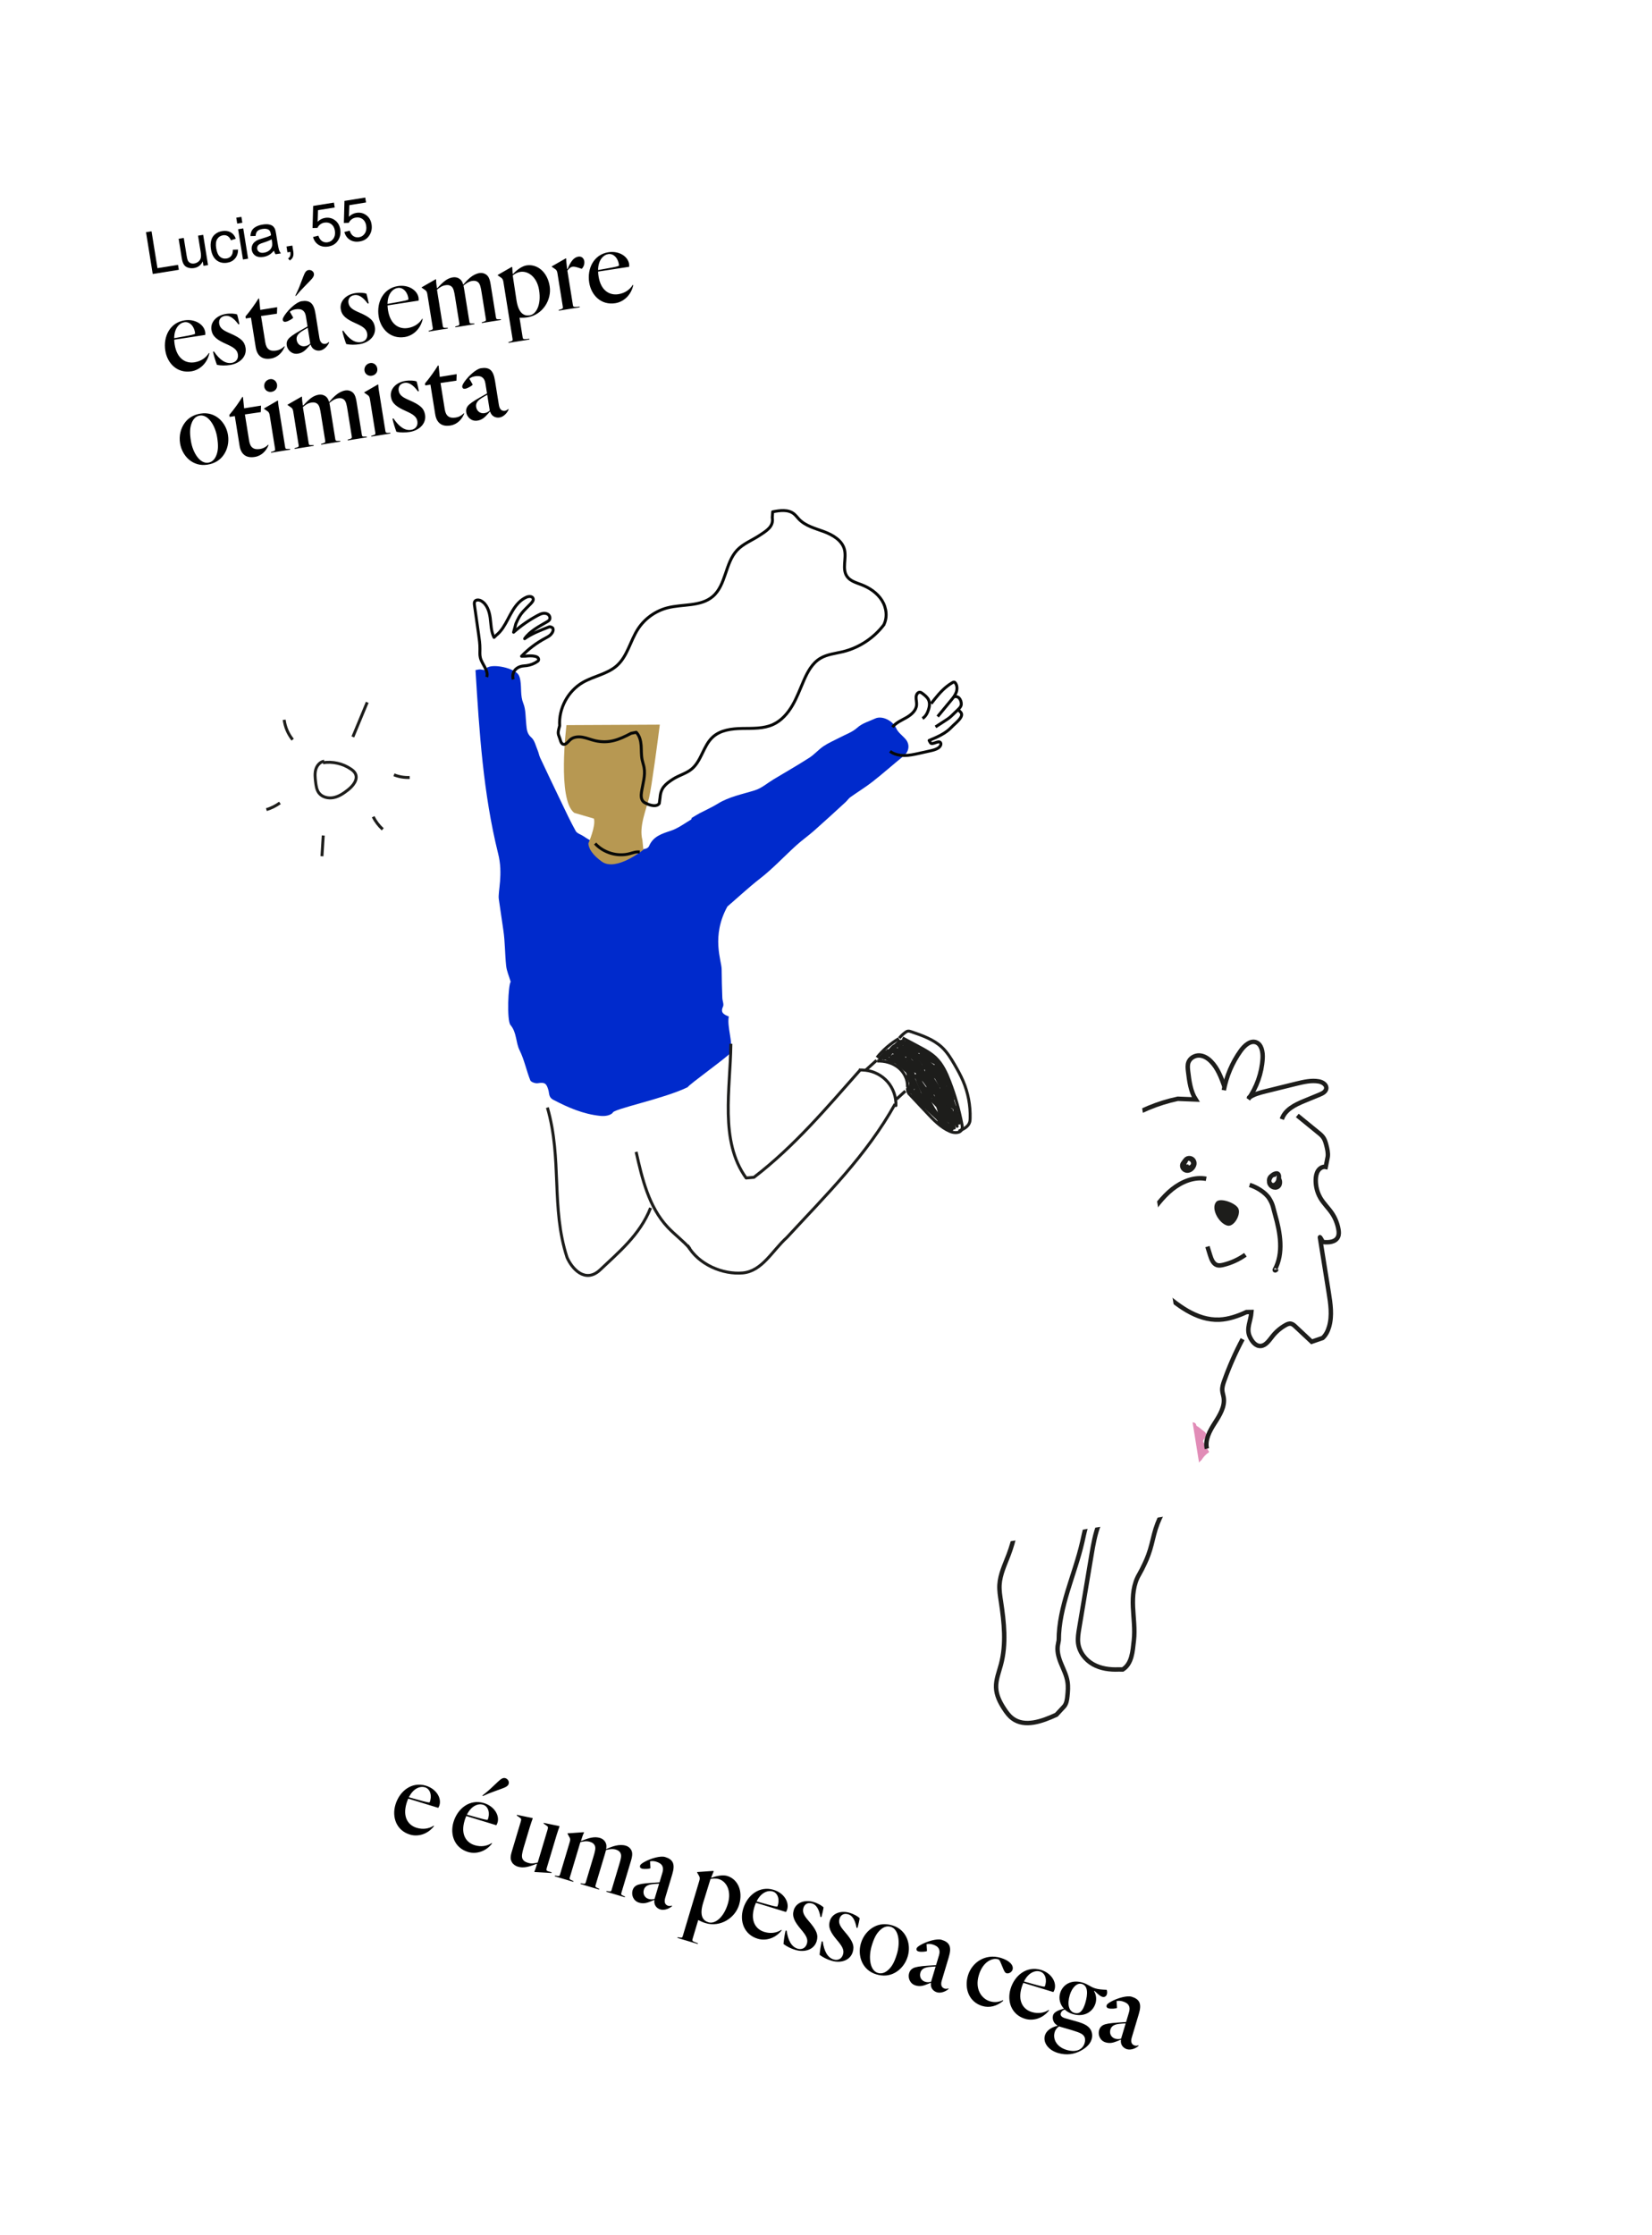 <svg width="559" height="756" viewBox="0 0 559 756" fill="none" xmlns="http://www.w3.org/2000/svg">
<g filter="url(#filter0_d_2504_3088)">
<rect x="238.4" y="153.999" width="317" height="500" rx="14.018" transform="rotate(16.666 238.4 153.999)" fill="white"/>
</g>
<path d="M141.017 604.929C140.076 605.437 139.115 606.389 138.353 607.927L141.995 608.942C144.006 609.507 145.061 609.747 145.389 609.658C146.236 607.581 145.693 605.127 143.796 604.559C143.037 604.332 142.048 604.373 141.017 604.929ZM146.855 617.688C144.764 620.406 141.502 621.384 138.743 620.558C134.088 619.164 132.557 614.61 133.807 610.437C135.201 605.781 139.35 602.589 144.075 604.003C147.662 605.077 149.433 608.2 148.71 610.614C148.596 610.994 148.424 611.318 148.293 611.504L138.14 608.389C137.926 608.852 137.737 609.359 137.561 609.945C136.137 614.704 138.179 617.42 141.007 618.267C143.146 618.907 145.163 618.571 146.748 617.543L146.855 617.688ZM172.128 603.383C171.911 604.107 171.184 604.528 169.798 605.015L167.478 605.861C166.092 606.348 164.641 606.928 163.372 607.526L163.241 607.336C164.365 606.47 165.519 605.5 166.581 604.465L168.462 602.699C169.569 601.64 170.251 601.243 171.01 601.47C171.872 601.728 172.355 602.624 172.128 603.383ZM160.66 610.81C159.719 611.317 158.758 612.27 157.997 613.808L161.639 614.823C163.649 615.387 164.704 615.628 165.032 615.538C165.879 613.462 165.336 611.007 163.439 610.439C162.681 610.212 161.691 610.254 160.66 610.81ZM166.499 623.568C164.407 626.287 161.146 627.264 158.387 626.438C153.731 625.045 152.201 620.49 153.45 616.317C154.844 611.662 158.994 608.47 163.718 609.884C167.305 610.958 169.076 614.081 168.353 616.495C168.24 616.874 168.067 617.199 167.936 617.385L157.783 614.27C157.57 614.732 157.38 615.239 157.205 615.826C155.78 620.585 157.823 623.301 160.651 624.147C162.789 624.788 164.806 624.452 166.392 623.424L166.499 623.568ZM175.223 631.404C174.464 631.176 173.615 630.622 173.229 629.905C172.697 628.919 172.607 628.215 173.206 626.215L176.148 616.386C176.448 615.386 176.42 615.227 176.023 614.921L174.847 614.08L174.909 613.873L180.182 614.963L180.255 615.098C180.086 615.536 179.563 617.032 179.263 618.033L177.198 624.93C176.661 626.724 176.417 628.041 176.828 628.803C177.215 629.52 177.794 629.843 178.725 630.122C179.829 630.453 180.815 630.297 181.956 630L185.219 619.102C185.518 618.101 185.49 617.943 185.094 617.636L183.917 616.796L183.979 616.589L189.252 617.679L189.325 617.813C189.156 618.251 188.622 619.782 188.323 620.783L185.029 631.784C184.782 632.612 184.868 632.826 185.74 633.049L186.647 633.283L186.61 633.535L180.882 633.211L180.81 633.076C181.002 632.683 181.085 632.407 181.264 631.935L181.722 630.531L181.605 630.421C178.871 631.519 177.085 631.961 175.223 631.404ZM194.05 636.288L193.978 636.53L187.701 634.651L187.773 634.409L188.311 634.495C189.205 634.65 189.339 634.577 189.504 634.026L192.798 623.024C192.984 622.403 192.97 621.948 192.776 621.59L192.017 620.235L192.048 620.131L197.537 619.746L197.61 619.88C197.417 620.273 197.248 620.711 197.069 621.184L196.611 622.587L196.729 622.698C199.462 621.6 201.179 621.137 203.042 621.694C203.8 621.921 204.476 622.424 204.863 623.141C205.25 623.858 205.271 624.541 205.106 625.469C207.15 624.54 209.56 623.645 211.767 624.306C212.526 624.533 213.202 625.036 213.588 625.753C214.023 626.56 214.076 627.515 213.508 629.412L210.266 640.241C210.101 640.793 210.173 640.927 211.004 641.289L211.501 641.513L211.429 641.754L205.152 639.875L205.224 639.634L205.762 639.72C206.655 639.874 206.79 639.802 206.955 639.25L209.516 630.697C210.052 628.904 210.424 627.662 209.941 626.766C209.627 626.183 209.127 625.846 208.333 625.608C207.23 625.278 205.871 625.548 205.047 625.789C204.927 626.317 204.751 626.903 204.535 627.628L201.54 637.629C201.375 638.181 201.448 638.315 202.279 638.677L202.776 638.901L202.703 639.142L196.427 637.263L196.499 637.022L197.037 637.107C197.93 637.262 198.064 637.19 198.23 636.638L200.79 628.085C201.327 626.291 201.699 625.05 201.215 624.154C200.901 623.571 200.401 623.233 199.608 622.996C198.504 622.666 197.518 622.821 196.377 623.119L192.815 635.017C192.65 635.569 192.722 635.703 193.554 636.065L194.05 636.288ZM221.994 629.698C221.097 629.429 220.359 629.509 219.953 629.613L220.102 631.875C220.02 632.151 218.02 632.303 217.226 632.066C216.709 631.911 216.426 631.601 216.602 631.015C216.715 630.635 217.339 630.183 218.235 629.7C220.207 628.637 223.434 627.649 225.055 628.134C226.366 628.526 227.169 629.105 227.58 629.867C228.136 630.898 227.985 632.281 227.458 634.039L225.084 641.972C224.836 642.799 224.867 643.448 225.109 643.896C225.302 644.254 225.675 644.516 226.089 644.64C226.433 644.743 226.889 644.729 227.351 644.567L227.413 644.736C226.717 645.429 224.945 646.327 223.462 645.883C222.324 645.542 221.175 644.484 221.439 642.722L221.346 642.656L220.526 643.012C218.94 643.665 217.813 644.041 216.226 643.566C214.295 642.988 213.583 640.971 214.048 639.419C214.285 638.626 214.702 638.112 215.375 637.75C216.136 637.339 217.574 637.055 220.484 636.874L223.167 636.7L224.158 633.39C224.447 632.424 224.402 631.696 224.088 631.114C223.725 630.442 222.994 629.997 221.994 629.698ZM221.484 642.322L223.033 637.149C221.464 637.243 219.985 637.288 218.999 637.82C218.461 638.11 218.065 638.555 217.868 639.21C217.414 640.728 218.249 641.955 219.456 642.316C220.25 642.554 220.794 642.491 221.484 642.322ZM246.298 643.926C247.63 639.477 245.711 636.347 243.263 635.614C242.09 635.263 241.025 635.433 240.414 635.588L237.929 643.638C236.522 648.214 238.026 649.717 239.75 650.233C241.889 650.873 244.874 648.685 246.298 643.926ZM250.102 644.276C248.739 648.828 243.7 651.979 238.768 650.503C237.871 650.234 237.074 649.883 236.264 649.452L234.343 655.867C234.178 656.419 234.24 656.588 235.082 656.915L236.165 657.314L236.093 657.556L229.23 655.501L229.302 655.26L229.84 655.345C230.733 655.5 230.867 655.428 231.033 654.876L236.649 636.115C236.815 635.563 236.821 635.039 236.628 634.68L235.868 633.325L235.899 633.222L241.389 632.836L241.485 633.015C241.41 633.143 241.124 633.847 240.945 634.319L240.649 635.057L240.766 635.167C242.724 634.401 244.755 634.144 246.065 634.537C249.549 635.58 251.527 639.516 250.102 644.276ZM258.679 640.154C257.738 640.662 256.777 641.614 256.016 643.152L259.657 644.168C261.668 644.732 262.723 644.973 263.051 644.883C263.898 642.807 263.355 640.352 261.458 639.784C260.7 639.557 259.71 639.599 258.679 640.154ZM264.517 652.913C262.426 655.631 259.165 656.609 256.406 655.783C251.75 654.389 250.22 649.835 251.469 645.662C252.863 641.006 257.012 637.814 261.737 639.229C265.324 640.302 267.095 643.425 266.372 645.84C266.258 646.219 266.086 646.543 265.955 646.729L255.802 643.615C255.589 644.077 255.399 644.584 255.224 645.17C253.799 649.929 255.842 652.645 258.67 653.492C260.808 654.132 262.825 653.797 264.41 652.768L264.517 652.913ZM273.052 657.422C273.527 655.836 272.644 654.519 271.036 652.609C268.814 649.99 267.94 648.263 268.58 646.125C269.334 643.607 272.202 642.437 275.306 643.366C276.858 643.831 278.124 644.623 278.676 645.164C278.625 645.712 278.153 647.788 277.957 648.444L277.626 648.42C277.104 645.52 276.062 644.231 274.82 643.859C273.199 643.374 272.2 644.202 271.849 645.375C271.394 646.892 272.195 648.109 273.648 649.784C276.387 652.934 276.961 654.534 276.341 656.603C275.484 659.465 272.316 660.508 269.143 659.559C267.66 659.115 266.249 658.429 265.118 657.564C265.207 656.389 265.526 654.192 265.843 653.009L266.174 653.033C266.666 656.412 267.836 658.528 269.905 659.148C271.215 659.54 272.567 659.043 273.052 657.422ZM285.265 661.078C285.74 659.492 284.856 658.175 283.249 656.266C281.026 653.646 280.153 651.919 280.793 649.781C281.547 647.263 284.415 646.093 287.519 647.022C289.071 647.487 290.337 648.279 290.889 648.82C290.837 649.368 290.366 651.445 290.17 652.1L289.839 652.076C289.317 649.176 288.275 647.887 287.033 647.516C285.412 647.03 284.413 647.858 284.062 649.031C283.607 650.548 284.408 651.765 285.861 653.44C288.6 656.59 289.174 658.19 288.554 660.259C287.697 663.122 284.529 664.165 281.356 663.215C279.873 662.771 278.462 662.086 277.331 661.221C277.42 660.045 277.739 657.848 278.056 656.665L278.387 656.689C278.878 660.068 280.049 662.185 282.118 662.804C283.428 663.196 284.78 662.699 285.265 661.078ZM301.956 651.269C306.784 652.714 308.383 657.665 307.155 661.769C306.411 664.252 304.809 666.215 302.748 667.327C300.955 668.293 298.89 668.539 296.51 667.827C291.682 666.381 290.083 661.431 291.311 657.327C292.055 654.844 293.657 652.881 295.718 651.769C297.511 650.803 299.576 650.557 301.956 651.269ZM297.065 667.354C298.582 667.808 299.892 667.073 300.995 665.9C301.932 664.903 302.711 663.558 303.506 660.902C304.652 657.074 304.16 652.568 301.401 651.742C299.883 651.287 298.573 652.023 297.471 653.196C296.533 654.193 295.755 655.538 294.96 658.193C293.814 662.022 294.306 666.528 297.065 667.354ZM315.567 657.711C314.67 657.443 313.933 657.523 313.526 657.626L313.675 659.888C313.593 660.164 311.593 660.317 310.8 660.08C310.282 659.925 309.999 659.615 310.175 659.028C310.289 658.649 310.912 658.197 311.809 657.714C313.78 656.65 317.007 655.662 318.628 656.148C319.939 656.54 320.743 657.119 321.153 657.881C321.709 658.911 321.558 660.294 321.032 662.053L318.657 669.985C318.409 670.813 318.44 671.461 318.682 671.909C318.875 672.268 319.248 672.53 319.662 672.653C320.007 672.757 320.462 672.743 320.924 672.58L320.986 672.749C320.29 673.443 318.518 674.34 317.035 673.896C315.897 673.556 314.748 672.498 315.013 670.735L314.919 670.67L314.099 671.026C312.513 671.678 311.386 672.055 309.799 671.58C307.868 671.002 307.157 668.985 307.621 667.433C307.859 666.64 308.276 666.126 308.948 665.763C309.71 665.352 311.147 665.069 314.058 664.888L316.74 664.714L317.731 661.403C318.02 660.437 317.975 659.71 317.661 659.127C317.299 658.455 316.567 658.011 315.567 657.711ZM315.057 670.335L316.606 665.162C315.037 665.256 313.558 665.302 312.572 665.834C312.034 666.124 311.638 666.569 311.442 667.224C310.987 668.741 311.823 669.968 313.03 670.33C313.823 670.567 314.368 670.505 315.057 670.335ZM334.957 676.932C336.785 677.479 338.175 677.106 339.388 676.567L339.474 676.781C337.365 678.555 334.859 679.27 332.376 678.526C327.823 677.164 326.245 672.52 327.525 668.243C328.867 663.76 333.431 660.692 338.639 662.251C341.673 663.16 343.057 664.814 342.634 666.228C342.365 667.125 341.3 667.67 340.576 667.453C340.231 667.35 339.996 667.129 339.592 666.219L338.584 663.813C338.229 662.993 338.087 662.837 337.639 662.703C335.949 662.197 332.626 663.382 331.221 668.072C329.755 672.97 332.267 676.127 334.957 676.932ZM349.154 667.24C348.213 667.748 347.251 668.7 346.49 670.238L350.132 671.254C352.143 671.818 353.198 672.059 353.526 671.969C354.373 669.893 353.83 667.438 351.933 666.87C351.174 666.643 350.185 666.685 349.154 667.24ZM354.992 679.999C352.901 682.717 349.639 683.695 346.88 682.869C342.224 681.475 340.694 676.921 341.944 672.748C343.337 668.092 347.487 664.9 352.212 666.315C355.799 667.388 357.569 670.511 356.847 672.925C356.733 673.305 356.561 673.629 356.43 673.815L346.277 670.701C346.063 671.163 345.874 671.67 345.698 672.256C344.274 677.015 346.316 679.731 349.144 680.578C351.283 681.218 353.3 680.882 354.885 679.854L354.992 679.999ZM366.085 671.069C364.464 670.584 362.761 672.254 361.997 674.806C361.078 677.875 361.597 680.285 363.563 680.874C365.391 681.421 366.476 680.055 367.24 677.503C368.169 674.399 368.154 671.688 366.085 671.069ZM365.667 693.679C363.56 694.814 360.968 695.316 357.967 694.418C354.691 693.437 352.869 690.862 353.581 688.482C354.025 686.999 355.48 685.781 357.91 685.194C357.365 684.88 356.861 684.429 356.596 683.936C356.209 683.219 356.126 682.367 356.343 681.643C356.683 680.505 358.383 679.849 360.01 679.434C358.644 677.973 358.184 675.994 358.721 674.201C359.63 671.166 362.642 669.512 366.298 670.607C368.229 671.185 368.871 672.053 370.63 672.58C371.63 672.879 372.761 672.993 374.472 673.054C374.693 673.571 374.665 674.164 374.552 674.543C374.314 675.336 373.663 675.63 373.008 675.434C372.249 675.207 371.521 674.5 370.876 673.894L370.313 673.387L370.203 673.504C371.08 674.969 371.015 676.566 370.705 677.601C369.807 680.601 366.753 682.392 363.028 681.277C361.925 680.947 360.997 680.406 360.293 679.744C359.514 679.962 359.097 680.476 358.953 680.959C358.756 681.614 359.05 682.266 360.395 682.668C361.498 682.999 363.071 683.394 364.761 683.9C367.382 684.685 368.489 685.505 369.118 686.67C369.553 687.477 369.726 688.656 369.395 689.76C368.817 691.691 367.145 692.881 365.667 693.679ZM360.873 693.371C364.564 694.476 366.452 692.937 366.999 691.109C367.227 690.35 367.247 689.53 366.933 688.947C366.498 688.141 365.856 687.648 362.718 686.708C361.373 686.306 360.017 685.937 358.81 685.576C358.672 685.535 358.534 685.494 358.407 685.418C357.714 685.849 357.163 686.436 356.874 687.401C356.161 689.781 357.597 692.39 360.873 693.371ZM379.865 676.961C378.968 676.692 378.23 676.772 377.823 676.876L377.973 679.137C377.89 679.413 375.891 679.566 375.097 679.329C374.58 679.174 374.297 678.864 374.473 678.277C374.586 677.898 375.21 677.446 376.106 676.963C378.078 675.9 381.305 674.912 382.926 675.397C384.236 675.789 385.04 676.368 385.451 677.13C386.007 678.16 385.856 679.543 385.329 681.302L382.954 689.234C382.707 690.062 382.738 690.71 382.98 691.158C383.173 691.517 383.546 691.779 383.959 691.903C384.304 692.006 384.759 691.992 385.221 691.829L385.284 691.998C384.587 692.692 382.816 693.589 381.333 693.145C380.195 692.805 379.046 691.747 379.31 689.985L379.217 689.919L378.397 690.275C376.811 690.927 375.683 691.304 374.097 690.829C372.166 690.251 371.454 688.234 371.919 686.682C372.156 685.889 372.573 685.375 373.245 685.012C374.007 684.602 375.445 684.318 378.355 684.137L381.038 683.963L382.029 680.652C382.318 679.687 382.273 678.959 381.959 678.377C381.596 677.704 380.865 677.26 379.865 676.961ZM379.355 689.585L380.903 684.411C379.335 684.505 377.855 684.551 376.87 685.083C376.332 685.373 375.935 685.818 375.739 686.473C375.285 687.99 376.12 689.218 377.327 689.579C378.12 689.816 378.665 689.754 379.355 689.585Z" fill="black"/>
<path d="M409.089 491.017C409.059 491.117 409.025 491.23 408.995 491.329C407.982 491.906 407.265 492.803 406.628 493.77C406.515 493.953 406.322 494.065 406.174 494.221C405.559 494.824 404.953 495.446 404.338 496.049C403.448 496.94 402.58 497.854 401.668 498.724C401.428 498.945 401.058 499.02 400.827 499.259C400.203 499.891 399.633 500.585 399.01 501.216C398.652 501.588 398.21 501.857 397.856 502.214C397.695 502.367 397.566 502.652 397.555 502.881C397.482 504.434 396.928 504.978 395.408 505.264C394.809 505.378 394.218 505.803 393.68 506.198C393.12 506.617 392.659 507.189 392.099 507.608C391.049 508.406 390.075 509.287 388.805 509.756C387.926 510.08 387.176 510.843 386.352 511.415C385.95 511.696 385.569 511.999 385.162 512.248C385.021 512.329 384.766 512.361 384.663 512.268C384.159 511.87 383.946 512.1 383.879 512.806C383.8 512.782 383.729 512.776 383.649 512.752C383.337 512.149 383.016 511.528 382.726 510.947C382.307 510.992 381.818 511.031 381.324 511.083C381.174 511.1 380.949 511.126 380.906 511.221C380.596 511.869 379.982 511.793 379.497 511.864C378.02 512.055 376.528 512.103 375.056 512.279C373.879 512.436 372.704 512.78 371.531 512.923C369.94 513.11 368.342 513.172 366.745 513.281C366.67 513.289 366.609 513.348 366.534 513.357C365.949 513.475 365.35 513.635 364.75 513.703C364.018 513.777 363.276 513.74 362.605 513.755C362.459 514.097 362.385 514.538 362.209 514.594C361.668 514.756 361.066 514.931 360.543 514.836C359.265 514.608 358.011 514.248 356.753 513.902C356.137 513.733 355.572 513.441 354.961 513.258C353.361 512.794 351.732 512.43 350.15 511.91C348.643 511.428 347.174 510.818 345.696 510.237C345.293 510.085 344.898 509.905 344.515 509.683C343.443 509.053 342.415 508.328 341.322 507.769C340.22 507.192 339.044 506.763 337.899 506.282C336.989 505.886 336.067 505.532 335.165 505.108C333.136 504.145 331.08 503.221 329.098 502.149C327.516 501.289 326.054 500.219 324.524 499.236C324.097 499.741 323.583 500.344 323.074 500.932C323.087 500.936 323.083 500.95 323.096 500.954C322.901 501.22 322.706 501.486 322.488 501.776C321.571 501.501 320.993 502.224 320.301 502.742C320.172 502.642 320.008 502.562 319.869 502.443C318.918 501.556 317.971 500.655 317.007 499.764C315.747 498.6 314.458 497.488 313.207 496.295C311.188 494.379 309.732 491.935 307.887 489.824C305.782 487.418 304.22 484.604 302.693 481.769C302.165 480.777 301.684 479.768 301.121 478.797C300.471 477.676 299.808 476.551 299.045 475.52C298.47 474.73 297.725 474.075 297.054 473.364C295.873 472.131 294.649 470.946 293.525 469.668C293.06 469.142 292.181 468.787 292.562 467.758C292.286 467.614 292.064 467.486 291.841 467.357C291.863 467.286 291.88 467.23 291.901 467.159C292.152 467.141 292.408 467.11 292.823 467.08C291.932 466.813 292.127 466.547 292.667 466.246C293.066 466.025 293.571 465.837 293.805 465.49C294.526 464.44 294.259 463.248 294.043 462.134C293.811 460.875 293.407 459.658 293.207 458.394C293.038 457.263 293.134 456.072 292.952 454.937C292.724 453.618 293.305 452.356 293.143 451.057C293.139 451.024 293.293 450.993 293.323 450.941C293.453 450.702 293.573 450.444 293.703 450.205C293.667 450.179 293.631 450.153 293.596 450.127C293.478 450.23 293.36 450.334 293.137 450.499C293.281 449.678 293.422 448.963 293.546 448.259C293.601 448.075 293.413 447.833 293.419 447.573C293.385 446.621 293.395 445.667 293.423 444.702C293.477 442.974 293.527 441.259 293.652 439.537C293.754 438.131 293.94 436.736 294.099 435.332C294.167 434.719 294.248 434.11 294.315 433.498C294.455 431.965 295.267 430.463 294.66 428.861C294.551 428.55 294.656 428.103 294.748 427.745C294.879 427.259 295.094 426.783 295.252 426.305C295.912 424.341 295.908 422.225 296.923 420.336C297.419 419.404 297.546 418.253 297.758 417.159C298.21 414.778 298.919 412.458 299.562 410.118C299.642 409.802 299.939 409.536 300.086 409.333C300.074 409.036 300 408.751 300.059 408.507C300.184 407.942 300.438 407.385 300.506 406.819C300.727 405.017 301.36 403.338 302.082 401.701C302.49 400.773 302.894 399.86 303.386 398.988C304.216 397.523 305.336 396.638 307.046 397.12C307.232 397.175 307.468 397.014 307.68 396.985C307.861 396.962 308.054 396.896 308.214 396.944C309.065 397.245 309.947 397.494 310.751 397.905C311.995 398.539 313.187 399.298 314.397 400C315.704 400.762 316.893 401.967 318.654 401.166C318.79 401.099 319.003 401.209 319.176 401.261C319.823 401.47 320.479 401.651 321.109 401.917C321.367 402.024 321.577 402.288 321.792 402.491C322.06 402.757 322.254 403.124 322.561 403.308C323.242 403.744 323.979 404.088 324.69 404.471C325.228 404.755 325.753 405.082 326.299 405.338C327.431 405.863 328.65 406.243 329.722 406.873C331.176 407.725 332.527 408.778 333.92 409.735C334.522 410.147 335.118 410.573 335.75 410.931C336.892 411.567 338.056 412.131 339.198 412.767C340.216 413.334 341.196 413.982 342.222 414.521C343.009 414.942 343.873 415.201 344.65 415.603C345.868 416.23 347.06 416.942 348.26 417.626C348.287 417.634 348.305 417.67 348.322 417.66C350.278 417.952 351.509 419.694 353.343 420.244C353.729 420.359 354.025 420.772 354.368 421.029C354.631 421.216 354.92 421.364 355.187 421.537C355.761 421.894 356.352 422.241 356.922 422.612C357.176 422.781 357.36 423.083 357.623 423.223C358.738 423.851 359.915 424.373 361.005 425.039C363.18 426.385 365.312 427.779 367.457 429.178C368.027 429.549 368.511 430.158 369.132 430.359C369.872 430.596 370.249 431.079 370.559 431.543C370.289 432.156 369.95 432.657 369.864 433.187C369.645 434.743 369.518 436.326 369.356 437.883C369.175 439.651 369.024 441.412 368.829 443.176C368.663 444.747 368.042 446.29 368.388 447.892C368.599 448.881 368.827 449.86 369.117 450.827C369.398 451.776 369.78 452.678 370.061 453.626C370.277 454.355 370.322 455.172 370.627 455.849C370.958 456.582 371.544 457.189 371.941 457.895C373.222 460.1 374.38 462.377 375.753 464.517C376.464 465.625 377.477 466.546 378.42 467.462C379.305 468.329 380.272 469.113 381.227 469.892C381.575 470.182 382.049 470.293 382.414 470.572C383.337 471.311 384.212 472.114 385.113 472.878C385.243 472.978 385.434 473.066 385.583 473.049C386.986 472.96 387.223 474.59 388.419 474.902C388.436 474.891 388.558 474.727 388.645 474.63C388.867 475.098 388.929 475.471 389.129 475.624C389.726 476.05 390.393 476.388 391.037 476.751C392.504 477.561 393.696 478.659 394.552 480.058C394.352 480.291 394.2 480.461 394.043 480.646C394.265 480.728 394.474 480.899 394.695 480.888C396.138 480.857 397.539 481.26 399.032 481.013C400.359 480.792 401.752 481.024 403.099 481.072C404.358 481.125 404.613 481.34 404.876 482.299C405.32 482.509 405.712 482.796 406.087 483.094C406.568 483.469 407.019 483.898 407.536 484.253C408.043 484.59 408.384 485.387 408.111 485.815C407.812 486.281 407.451 486.714 407.161 487.198C407.07 487.356 407.083 487.653 407.169 487.802C407.787 488.929 408.431 489.971 409.089 491.017Z" fill="#E18CB7"/>
<path d="M357.512 426.835L355.187 425.892C354.762 425.086 354.992 424.027 355.49 423.235C355.988 422.442 356.727 421.86 357.44 421.271C361.609 417.748 363.856 415.564 366.187 410.534L366.323 407.518C363.908 407.552 362.051 405.529 360.483 403.654C359.694 402.708 358.883 401.693 358.757 400.42C358.523 397.957 358.834 397.355 360.916 396.111L363.645 394.01C372.42 382.602 385.037 374.522 398.539 371.662L404.609 371.904C402.853 369.156 402.413 365.689 402.019 362.36C401.901 361.351 401.787 360.283 402.15 359.311C402.71 357.826 404.333 356.954 405.822 357.013C407.31 357.073 408.681 357.915 409.749 358.992C412.028 361.249 413.224 364.463 414.349 367.579" stroke="#1D1D1B" stroke-width="1.5" stroke-miterlimit="10"/>
<path d="M438.972 377.312C441.327 379.221 443.664 381.14 446.018 383.05C446.696 383.592 447.383 384.153 447.855 384.896C448.341 385.644 448.582 386.534 448.813 387.407C449.133 388.66 449.44 389.957 449.28 391.267L448.593 394.721C447.615 394.505 446.563 395.117 445.991 396.011C445.419 396.905 445.234 398.007 445.22 399.069C445.176 401.248 445.733 403.406 446.797 405.222C447.906 407.129 449.545 408.623 450.764 410.455C451.812 412.035 452.54 413.859 452.891 415.786C453.042 416.634 453.115 417.551 452.759 418.355C451.929 420.207 449.52 420.319 447.637 420.126C447.637 420.126 446.547 418.055 446.629 418.558C447.627 424.755 448.608 430.962 449.607 437.159C450.214 440.984 450.828 444.982 449.739 448.763C449.324 450.198 448.644 451.6 447.556 452.571L443.841 453.852C442.006 452.145 440.188 450.427 438.352 448.72C437.901 448.291 437.41 447.851 436.804 447.747C436.158 447.63 435.504 447.929 434.925 448.265C433.267 449.205 431.773 450.471 430.56 452.007C429.447 453.403 428.316 455.149 426.626 455.276C424.862 455.411 423.565 453.695 422.847 452.029C421.665 449.298 423.233 446.818 423.461 443.783L421.788 443.807C418.864 445.155 415.774 446.237 412.632 446.377C404.865 446.723 398.186 441.404 392.374 436.19C390.682 434.68 390.767 432.992 388.652 432.219L386.003 432.553C384.786 435.215 383.125 438.053 380.454 438.844C378.58 439.394 376.47 438.701 375.268 437.152C374.066 435.603 373.856 433.256 374.739 431.42L374.465 429.578C372.216 425.523 368.287 425.15 363.947 426.63C362.157 427.237 360.211 428.368 358.541 427.559C357.986 427.285 357.516 426.82 356.923 426.673" stroke="#1D1D1B" stroke-width="1.5" stroke-miterlimit="10"/>
<path d="M414.108 368.77C415.021 363.979 416.978 359.377 419.808 355.439C421.072 353.686 423.015 351.89 424.952 352.532C426.898 353.192 427.377 355.852 427.244 358.035C426.956 362.967 425.223 367.836 422.375 371.832" stroke="#1D1D1B" stroke-width="1.5" stroke-miterlimit="10"/>
<path d="M433.742 378.571C434.837 375.302 438.27 373.658 441.327 372.397C443.08 371.671 444.829 370.959 446.581 370.233C447.508 369.847 448.57 369.3 448.761 368.276C449 366.943 447.563 366.034 446.302 365.796C443.749 365.325 441.094 365.966 438.532 366.588C435.152 367.429 431.762 368.251 428.381 369.092C426.299 369.611 424.156 370.143 422.388 371.451" stroke="#1D1D1B" stroke-width="1.5" stroke-miterlimit="10"/>
<path d="M385.981 415.932C386.534 414.523 387.401 413.269 388.265 412.03C390.738 408.509 393.296 404.952 396.614 402.286C399.928 399.635 404.155 397.951 408.152 398.731" stroke="#1D1D1B" stroke-width="1.5" stroke-miterlimit="10"/>
<path d="M422.839 400.815C425.139 401.503 428.239 403.342 429.523 405.441C430.807 407.539 430.774 408.471 431.47 410.887C433.204 416.949 434.424 423.907 431.336 429.529C431.269 429.849 431.872 429.72 431.873 429.381" stroke="#1D1D1B" stroke-width="1.5" stroke-miterlimit="10"/>
<path d="M401.947 392.892C401.143 392.482 400.058 393.3 400.034 394.25C400.01 395.2 400.876 395.984 401.777 395.976C402.677 395.968 403.521 395.278 403.926 394.411C404.033 394.196 404.101 393.97 404.138 393.749C404.203 393.29 404.083 392.822 403.818 392.449C403.301 391.708 402.19 391.499 401.446 392.048C400.702 392.597 400.483 393.813 401.053 394.524C401.743 395.41 403.403 394.996 403.711 393.868C404.02 392.741 402.809 391.56 401.759 391.972C401.267 392.164 400.905 392.596 400.611 393.048C400.256 393.606 400.005 394.395 400.408 394.887C400.811 395.378 401.854 394.702 401.433 394.221" stroke="#1D1D1B" stroke-width="1.5" stroke-miterlimit="10"/>
<path d="M431.839 397.316C430.959 397.207 429.98 397.67 429.593 398.527C429.206 399.384 429.583 400.546 430.412 400.825C431.746 401.256 432.893 399.407 432.769 397.934C432.738 397.554 432.632 397.136 432.316 396.98C432.129 396.878 431.905 396.903 431.706 396.936C430.416 397.183 429.298 398.547 429.469 399.91C429.64 401.274 431.298 402.172 432.41 401.408C433.522 400.645 433.252 398.449 431.965 398.249" stroke="#1D1D1B" stroke-width="1.5" stroke-miterlimit="10"/>
<path d="M419.089 408.938C419.847 411.049 417.512 415.028 415.4 414.581C412.594 413.988 409.596 408.906 411.514 406.563C412.832 404.919 418.398 406.987 419.089 408.938Z" fill="#1D1D1B"/>
<path d="M408.573 421.662C408.867 422.615 409.17 423.585 409.465 424.538C409.901 425.935 410.499 427.519 411.851 427.939C412.502 428.134 413.207 428.005 413.889 427.854C416.557 427.217 419.126 426.041 421.42 424.427" stroke="#1D1D1B" stroke-width="1.5" stroke-miterlimit="10"/>
<path d="M306.585 396.721C305.259 395.105 303.915 393.498 302.588 391.881C301.889 391.023 301.15 390.153 300.159 389.687C299.245 389.259 298.202 389.209 297.199 389.172C294.889 389.098 292.597 389.013 290.3 388.943C289.081 388.903 287.862 388.862 286.688 388.572C285.364 388.253 284.129 387.636 282.908 387.024C280.931 386.03 278.94 385.033 276.964 384.04" stroke="#1D1D1B" stroke-width="1.5" stroke-miterlimit="10"/>
<path d="M276.891 383.8C270.921 380.129 264.238 376.322 257.321 377.848C247.281 380.077 241.512 392.477 231.67 395.691C225.971 397.551 219.96 395.999 214.091 395.477C208.217 394.969 203.393 393.71 199.991 398.929L197.922 400.857C192.87 406.941 190.786 415.596 192.544 423.271C192.913 424.895 193.48 426.532 194.637 427.65C195.795 428.768 197.663 429.204 199.016 428.266L202.195 425.389C203.524 423.949 204.442 422.14 205.74 420.66C207.151 419.044 208.956 417.902 210.766 416.838C212.489 415.825 214.297 414.869 216.242 414.71C218.187 414.551 218.768 414.015 219.549 415.855L220.476 417.213C221.537 418.071 222.189 419.378 223.15 420.376C224.778 422.052 227.205 422.655 229.512 422.543C231.824 422.417 234.093 421.66 236.309 420.888" stroke="#1D1D1B" stroke-width="1.5" stroke-miterlimit="10"/>
<path d="M266.015 453.079C267.101 454.578 269.163 454.902 270.979 454.689C272.796 454.477 274.598 453.827 276.417 453.847C279.279 453.87 281.913 455.523 283.807 457.711C285.697 459.914 286.971 462.626 288.178 465.319C289.944 469.245 291.912 473.508 295.674 475.314C297.104 476.005 298.701 476.282 300.162 476.92C301.618 477.572 303.009 478.73 303.281 480.386" stroke="#1D1D1B" stroke-width="1.5" stroke-miterlimit="10"/>
<path d="M289.417 468.004C287.188 471.336 283.629 475.967 281.396 479.313C279.384 482.308 277.381 485.321 275.769 488.575C274.054 492.03 273.97 494.151 271.538 497.097L270.237 499.363C267.798 501.798 267.51 505.711 267.716 509.185C267.926 512.644 268.95 514.742 267.607 517.968L267.143 519.759C266.273 521.506 266.386 523.933 264.774 524.963C263.859 525.554 262.687 525.404 261.728 524.978C260.769 524.552 259.926 523.883 258.994 523.418C257.337 522.613 255.41 522.469 253.779 521.579C252.494 520.886 251.469 519.714 250.883 518.334C250.382 517.15 249.418 516.599 250.262 515.616L251.131 514.07C253.676 507.699 256.207 501.324 258.752 494.952C260.444 490.703 262.132 486.469 263.731 482.192C266.946 473.582 269.821 464.654 270.155 455.506" stroke="#1D1D1B" stroke-width="1.5" stroke-miterlimit="10"/>
<path d="M257.628 422.886C258.924 425.668 260.208 428.445 261.505 431.226C262.711 433.826 263.945 436.527 263.981 439.456L263.587 446.239C263.313 449.184 264.637 451.973 264.774 454.901C264.929 458.545 263.25 462.026 261.616 465.304C259.203 470.124 257.936 472.663 255.535 477.487L254.257 479.822C251.897 485.43 249.524 491.035 247.168 496.629C246.37 498.52 245.564 500.441 244.361 502.088C242.776 504.284 240.514 505.985 239.432 508.486C238.741 510.07 238.599 511.85 238.461 513.569C238.285 515.801 238.11 518.033 237.934 520.266L237.743 522.355C237.04 525.526 236.792 525.482 235.624 528.514C234.87 530.45 233.876 532.514 232.076 533.396C230.413 534.21 228.478 533.801 226.78 533.185C223.48 531.965 220.912 531.397 219.96 527.854L219.132 525.877C217.453 522.147 218.034 517.69 218.628 513.529C219.158 509.92 219.687 506.312 220.2 502.713C220.75 498.941 221.312 495.126 222.566 491.518C223.625 488.515 225.153 485.684 226.265 482.697C227.432 479.573 228.12 476.305 228.805 473.051C229.786 468.42 230.767 463.788 231.748 459.157C232.541 455.395 233.344 451.452 232.426 447.795C231.998 446.077 231.202 444.48 230.99 442.718C230.187 436.209 237.285 429.92 235.262 423.756" stroke="#1D1D1B" stroke-width="1.5" stroke-miterlimit="10"/>
<path d="M369.62 511.809C367.57 514.592 366.978 518.213 366.207 521.61C363.655 532.75 358.262 543.456 358.264 554.821L358.036 556.018C357.515 558.24 358.162 560.534 358.995 562.589C359.828 564.645 360.881 566.643 361.226 568.877C361.484 570.483 361.346 572.156 361.176 573.788C361.049 574.985 360.861 576.241 360.109 577.158L357.455 580.023C352.634 582.239 346.748 584.383 342.586 581.253C341.45 580.404 340.584 579.233 339.801 578.026C338.388 575.874 337.14 573.462 337.054 570.797C336.96 568.159 338.011 565.617 338.691 563.057C340.557 556.097 339.77 548.759 338.695 541.705C338.411 539.845 338.102 537.977 338.206 536.078C338.41 532.495 340.056 529.175 341.326 525.803C343.101 521.085 344.161 516.091 344.458 511.085" stroke="#1D1D1B" stroke-width="1.5" stroke-miterlimit="10"/>
<path d="M398.549 503.967C395.396 507.917 392.57 512.274 391.036 517.157C390.318 519.459 389.884 521.83 389.179 524.136C388.317 526.919 387.692 528.183 386.417 530.797L385.445 532.59C383.516 535.842 383.211 539.811 383.372 543.58C383.537 547.335 384.104 551.103 383.678 554.85C383.26 558.616 383.023 562.745 379.917 564.702L378.5 564.694C375.508 564.818 372.443 564.41 369.842 562.936C367.241 561.463 365.165 558.819 364.809 555.701C364.626 554.087 364.901 552.44 365.168 550.822C366.56 542.546 367.938 534.266 369.329 525.99C369.93 522.434 370.535 518.817 371.885 515.469" stroke="#1D1D1B" stroke-width="1.5" stroke-miterlimit="10"/>
<path d="M420.465 452.967C418.053 457.495 415.978 462.2 414.257 467.027C413.882 468.088 413.507 469.196 413.591 470.317C413.65 471.137 413.942 471.904 414.062 472.712C414.554 475.762 412.727 478.72 411.046 481.335C409.365 483.951 407.658 487.038 408.388 490.02" stroke="#1D1D1B" stroke-width="1.5" stroke-miterlimit="10"/>
<path d="M316.947 438.9C316.57 438.417 314.883 437.618 314.289 437.471C313.107 437.21 311.874 437.798 310.854 438.543C310.15 439.057 309.495 439.649 308.902 440.32C307.269 442.147 306.159 444.548 306.07 447.023C305.999 449.487 307.045 451.993 308.982 453.313C308.982 453.313 310.303 454.172 311.97 453.637" stroke="#1D1D1B" stroke-width="1.5" stroke-miterlimit="10"/>
<path d="M313.752 447.685C312.616 451.189 311.055 456.018 309.936 459.512" stroke="#1D1D1B" stroke-width="1.5" stroke-miterlimit="10"/>
<path d="M310.721 446.438C312.623 447.393 315.867 448.411 317.968 448.747" stroke="#1D1D1B" stroke-width="1.5" stroke-miterlimit="10"/>
<path d="M322.189 445.779C321.327 447.883 320.469 449.973 319.608 452.077C319.226 453.013 318.836 453.977 318.778 454.994C318.737 456.001 319.095 457.081 319.918 457.574C320.62 457.985 321.52 457.884 322.257 457.502C322.994 457.121 323.604 456.485 324.135 455.826C326.109 453.391 327.415 450.385 327.858 447.26" stroke="#1D1D1B" stroke-width="1.5" stroke-miterlimit="10"/>
<path d="M332.985 448.084C331.612 452.382 330.078 456.632 328.408 460.81" stroke="#1D1D1B" stroke-width="1.5" stroke-miterlimit="10"/>
<path d="M334.092 463.208C336.745 463.833 340.265 465.427 341.992 459.66C342.433 458.186 342.449 456.632 342.396 455.118C342.364 454.352 342.341 453.558 342.09 452.85C341.605 451.469 340.273 450.499 338.865 450.51L338.194 451.297C336.966 454.82 335.724 458.339 334.491 461.877C334.564 461.682 334.646 461.506 334.718 461.312L334.092 463.208Z" stroke="#1D1D1B" stroke-width="1.5" stroke-miterlimit="10"/>
<path d="M347.653 460.059C349.543 460.856 352.042 461.898 353.95 462.685" stroke="#1D1D1B" stroke-width="1.5" stroke-miterlimit="10"/>
<path d="M351.654 472.387C349.527 471.457 347.384 470.537 345.257 469.607L344.879 467.873C344.806 468.067 344.951 467.678 344.879 467.873C346.284 463.615 347.32 459.865 348.379 455.504C348.644 454.425 349.388 452.811 349.388 452.811C351.609 453.229 353.785 453.895 355.871 454.767" stroke="#1D1D1B" stroke-width="1.5" stroke-miterlimit="10"/>
<path d="M278.841 328.849C293.391 361.876 311.35 393.145 332.29 421.955" stroke="#1D1D1B" stroke-width="1.5" stroke-miterlimit="10"/>
<path d="M278.739 327.982C282.033 327.625 285.304 326.906 288.578 326.373C299.105 324.646 309.836 324.802 320.196 326.822" stroke="#1D1D1B" stroke-width="1.5" stroke-miterlimit="10"/>
<path d="M321.016 327.084C325.723 344.844 331.732 362.175 338.987 378.876C342.69 387.411 346.726 395.799 349.577 404.712C351.496 410.736 352.866 416.998 353.646 423.346" stroke="#1D1D1B" stroke-width="1.5" stroke-miterlimit="10"/>
<path d="M282.818 334.052C295.535 333.135 308.282 333.091 320.954 333.92" stroke="#1D1D1B" stroke-width="1.5" stroke-miterlimit="10"/>
<path d="M267.782 304.97C270.285 308.607 272.312 312.579 274.334 316.566C275.153 318.185 275.972 319.805 276.791 321.424C278.003 323.809 279.203 326.191 280.38 328.597C280.484 328.829 280.668 329.085 280.915 329.035C281.153 328.967 280.957 328.461 280.818 328.682" stroke="#1D1D1B" stroke-width="1.5" stroke-miterlimit="10"/>
<path d="M320.628 328.187C319.889 325.527 318.224 323.299 316.686 321.079C312.407 314.857 308.889 308.076 305.376 301.327" stroke="#1D1D1B" stroke-width="1.5" stroke-miterlimit="10"/>
<path d="M269.015 304.383C272.243 305.118 275.509 303.255 278.814 302.715C281.022 302.357 283.237 302.604 285.446 302.725C291.834 303.062 298.294 302.34 304.533 300.565" stroke="#1D1D1B" stroke-width="1.5" stroke-miterlimit="10"/>
<path d="M334.51 486.152C334.51 486.152 333.48 491.093 333.708 491.346C333.936 491.6 334.286 491.689 334.622 491.728C337.413 492.131 340.449 490.554 341.901 487.932C343.352 485.309 343.151 481.821 341.405 479.523C340.189 477.924 338.782 476.576 337.06 477.682L334.523 486.156L334.51 486.152Z" stroke="#1D1D1B" stroke-width="1.5" stroke-miterlimit="10"/>
<path d="M349.156 481.165C347.032 482.938 345.927 485.71 345.076 488.405C344.864 489.067 344.665 489.779 344.828 490.446C345.11 491.534 346.26 492.048 347.296 492.312C348.262 492.57 349.244 492.725 350.243 492.824C350.862 492.885 351.494 492.905 352.092 492.698C353.173 492.327 353.959 491.25 354.29 490.098C354.62 488.946 354.579 487.729 354.48 486.557C354.372 485.321 354.207 484.036 353.558 483.008C352.91 481.98 352.481 481.235 350.902 480.993L349.156 481.165Z" stroke="#1D1D1B" stroke-width="1.5" stroke-miterlimit="10"/>
<path d="M364.345 482.979C362.678 481.77 360.512 483.345 359.986 484.33C359.101 485.979 358.331 487.679 357.699 489.451C357.14 490.981 356.687 492.637 356.98 494.223C357.094 494.812 357.326 495.391 357.772 495.741C358.454 496.269 359.423 496.127 360.232 495.798C362.143 495.027 363.748 493.392 364.536 491.389C363.707 494.013 362.918 496.648 362.186 499.286" stroke="#1D1D1B" stroke-width="1.5" stroke-miterlimit="10"/>
<path d="M362.057 488.781C363.572 490.639 365.489 492.124 367.62 493.086" stroke="#1D1D1B" stroke-width="1.5" stroke-miterlimit="10"/>
<g filter="url(#filter1_d_2504_3088)">
<rect x="14" y="50.277" width="317" height="500" rx="14.018" transform="rotate(-9.126 14 50.277)" fill="white"/>
</g>
<path d="M51.679 92.679L49.409 78.543L51.279 78.243L53.282 90.71L60.244 89.592L60.512 91.26L51.679 92.679ZM68.843 89.922L68.601 88.418C67.99 89.703 67 90.455 65.63 90.675C65.026 90.772 64.442 90.747 63.878 90.6C63.32 90.453 62.885 90.226 62.572 89.92C62.264 89.607 62.018 89.205 61.834 88.713C61.708 88.384 61.586 87.85 61.468 87.111L60.448 80.766L62.184 80.487L63.096 86.166C63.242 87.073 63.375 87.678 63.497 87.981C63.679 88.42 63.968 88.743 64.364 88.95C64.759 89.15 65.217 89.208 65.738 89.125C66.258 89.041 66.726 88.831 67.14 88.494C67.553 88.151 67.816 87.736 67.929 87.25C68.047 86.756 68.036 86.072 67.896 85.198L67.015 79.711L68.75 79.433L70.395 89.672L68.843 89.922ZM78.808 84.473L80.55 84.421C80.553 85.627 80.222 86.626 79.558 87.419C78.9 88.204 78.011 88.686 76.893 88.866C75.492 89.091 74.29 88.816 73.288 88.04C72.292 87.257 71.657 86.011 71.382 84.301C71.205 83.196 71.233 82.199 71.466 81.311C71.699 80.423 72.155 79.713 72.835 79.182C73.52 78.643 74.303 78.303 75.183 78.162C76.295 77.983 77.25 78.12 78.048 78.572C78.845 79.017 79.426 79.742 79.792 80.745L78.146 81.276C77.875 80.614 77.506 80.143 77.039 79.862C76.578 79.579 76.058 79.485 75.48 79.578C74.606 79.718 73.946 80.147 73.501 80.865C73.055 81.576 72.94 82.61 73.158 83.966C73.379 85.342 73.803 86.299 74.431 86.838C75.058 87.377 75.796 87.578 76.644 87.442C77.326 87.332 77.861 87.032 78.25 86.541C78.639 86.05 78.826 85.361 78.808 84.473ZM80.267 75.634L79.946 73.638L81.682 73.359L82.002 75.355L80.267 75.634ZM82.217 87.773L80.572 77.534L82.308 77.255L83.953 87.495L82.217 87.773ZM92.688 84.796C92.133 85.445 91.575 85.93 91.013 86.251C90.458 86.572 89.84 86.786 89.158 86.896C88.033 87.076 87.125 86.942 86.433 86.493C85.74 86.037 85.325 85.382 85.187 84.527C85.107 84.025 85.146 83.551 85.305 83.103C85.469 82.648 85.714 82.266 86.04 81.957C86.373 81.646 86.76 81.389 87.203 81.186C87.529 81.042 88.029 80.872 88.704 80.678C90.078 80.286 91.078 79.921 91.703 79.583C91.671 79.344 91.65 79.193 91.639 79.128C91.526 78.421 91.282 77.95 90.908 77.713C90.401 77.392 89.711 77.302 88.837 77.442C88.02 77.573 87.439 77.815 87.094 78.167C86.753 78.512 86.548 79.063 86.478 79.819L84.744 79.86C84.782 79.109 84.942 78.483 85.224 77.983C85.505 77.476 85.961 77.05 86.591 76.705C87.221 76.353 87.976 76.107 88.856 75.965C89.731 75.825 90.457 75.814 91.037 75.932C91.616 76.049 92.06 76.245 92.368 76.519C92.674 76.786 92.917 77.149 93.096 77.609C93.202 77.895 93.316 78.424 93.44 79.195L93.812 81.509C94.071 83.123 94.271 84.139 94.411 84.558C94.556 84.97 94.769 85.355 95.051 85.712L93.238 86.003C93 85.672 92.817 85.269 92.688 84.796ZM91.921 80.943C91.332 81.301 90.422 81.671 89.192 82.054C88.495 82.271 88.008 82.468 87.733 82.644C87.458 82.82 87.261 83.046 87.14 83.323C87.019 83.593 86.982 83.879 87.031 84.181C87.105 84.644 87.341 85.002 87.737 85.254C88.141 85.506 88.68 85.578 89.354 85.469C90.023 85.362 90.594 85.122 91.069 84.749C91.542 84.37 91.86 83.907 92.022 83.359C92.146 82.938 92.146 82.344 92.023 81.579L91.921 80.943ZM97.259 85.357L96.942 83.38L98.918 83.063L99.236 85.039C99.353 85.766 99.318 86.371 99.132 86.856C98.947 87.347 98.595 87.76 98.075 88.094L97.474 87.429C97.814 87.21 98.046 86.928 98.169 86.586C98.293 86.249 98.317 85.787 98.243 85.199L97.259 85.357ZM105.931 80.166L107.729 79.719C108.006 80.584 108.425 81.203 108.986 81.574C109.552 81.938 110.183 82.064 110.877 81.953C111.713 81.819 112.369 81.39 112.846 80.667C113.324 79.944 113.479 79.062 113.311 78.021C113.152 77.031 112.747 76.295 112.096 75.813C111.452 75.329 110.679 75.16 109.779 75.305C109.22 75.394 108.736 75.604 108.327 75.933C107.918 76.256 107.617 76.641 107.425 77.087L105.761 77.137L105.964 69.656L112.993 68.527L113.26 70.186L107.619 71.092L107.468 75.013C108.221 74.286 109.064 73.847 109.996 73.697C111.23 73.499 112.34 73.759 113.326 74.478C114.312 75.196 114.913 76.227 115.128 77.571C115.334 78.85 115.139 80.016 114.543 81.067C113.82 82.357 112.675 83.128 111.106 83.38C109.821 83.587 108.712 83.395 107.78 82.806C106.854 82.217 106.238 81.337 105.931 80.166ZM116.528 78.464L118.326 78.017C118.603 78.882 119.022 79.5 119.583 79.872C120.149 80.236 120.78 80.362 121.474 80.251C122.31 80.117 122.966 79.688 123.443 78.965C123.921 78.242 124.076 77.36 123.908 76.319C123.749 75.329 123.344 74.593 122.693 74.11C122.049 73.627 121.276 73.458 120.376 73.602C119.817 73.692 119.333 73.902 118.924 74.231C118.515 74.554 118.214 74.939 118.022 75.385L116.358 75.435L116.561 67.954L123.59 66.825L123.857 68.484L118.216 69.39L118.064 73.311C118.818 72.583 119.661 72.145 120.593 71.995C121.827 71.797 122.937 72.057 123.923 72.775C124.909 73.494 125.509 74.525 125.725 75.869C125.931 77.148 125.736 78.313 125.14 79.365C124.417 80.655 123.272 81.426 121.703 81.678C120.418 81.884 119.309 81.693 118.377 81.104C117.451 80.514 116.835 79.634 116.528 78.464Z" fill="black"/>
<path d="M60.036 110.533C59.409 111.4 58.958 112.675 58.942 114.392L62.663 113.721C64.719 113.354 65.773 113.112 66.029 112.889C65.889 110.651 64.332 108.677 62.377 108.991C61.595 109.116 60.722 109.585 60.036 110.533ZM70.844 119.48C70.143 122.838 67.632 125.137 64.789 125.594C59.99 126.365 56.631 122.93 55.94 118.629C55.169 113.831 57.517 109.151 62.386 108.369C66.083 107.775 69.036 109.817 69.436 112.305C69.499 112.696 69.485 113.063 69.448 113.287L58.951 114.901C58.96 115.41 59.01 115.949 59.107 116.553C59.895 121.458 62.916 123.015 65.831 122.546C68.034 122.192 69.704 121.013 70.684 119.397L70.844 119.48ZM80.49 119.827C80.228 118.192 78.859 117.391 76.581 116.371C73.44 114.98 71.902 113.805 71.548 111.601C71.132 109.006 73.205 106.704 76.404 106.19C78.003 105.934 79.488 106.096 80.22 106.343C80.412 106.859 80.891 108.933 81 109.609L80.692 109.731C78.96 107.348 77.46 106.641 76.181 106.846C74.51 107.114 73.971 108.295 74.165 109.503C74.416 111.067 75.666 111.815 77.703 112.691C81.54 114.335 82.753 115.526 83.095 117.658C83.569 120.608 81.17 122.926 77.9 123.452C76.372 123.697 74.803 123.694 73.408 123.407C72.977 122.31 72.309 120.193 72.079 118.99L72.388 118.868C74.3 121.696 76.275 123.093 78.407 122.75C79.758 122.533 80.758 121.498 80.49 119.827ZM91.697 121.272C90.276 121.5 89.117 121.322 88.25 120.695C87.343 120.039 86.775 119 86.523 117.436L84.919 107.448L83.177 107.728L83.069 107.052C84.785 105.026 86.445 102.645 87.484 100.947L87.679 101.025L88.071 104.827L93.794 103.907L93.71 106.109L88.331 106.9L89.764 115.821C89.953 116.994 90.369 117.766 90.946 118.184C91.606 118.661 92.458 118.743 93.524 118.572C94.555 118.406 95.392 117.944 96.243 117.114L96.337 117.245C95.616 119.111 94.043 120.895 91.697 121.272ZM106.224 92.577C106.344 93.323 105.872 94.019 104.836 95.06L103.115 96.832C102.079 97.873 101.025 99.027 100.143 100.117L99.942 100.003C100.577 98.734 101.195 97.359 101.7 95.965L102.626 93.556C103.161 92.121 103.603 91.466 104.385 91.341C105.273 91.198 106.098 91.795 106.224 92.577ZM99.956 104.631C99.032 104.78 98.403 105.173 98.081 105.443L99.2 107.414C99.246 107.699 97.512 108.707 96.694 108.838C96.161 108.923 95.772 108.767 95.674 108.163C95.612 107.772 95.977 107.094 96.573 106.269C97.886 104.453 100.362 102.16 102.032 101.891C103.383 101.674 104.358 101.846 105.06 102.353C106.009 103.039 106.474 104.35 106.766 106.163L108.079 114.338C108.216 115.191 108.526 115.761 108.939 116.059C109.269 116.298 109.718 116.372 110.145 116.303C110.5 116.246 110.904 116.035 111.249 115.688L111.378 115.813C111.053 116.74 109.849 118.32 108.32 118.565C107.147 118.753 105.653 118.301 105.124 116.599L105.012 116.581L104.428 117.258C103.284 118.535 102.433 119.365 100.798 119.628C98.807 119.947 97.289 118.441 97.032 116.842C96.901 116.024 97.052 115.38 97.5 114.761C98.007 114.06 99.178 113.179 101.72 111.75L104.059 110.426L103.511 107.014C103.351 106.018 102.994 105.383 102.458 104.995C101.839 104.548 100.987 104.466 99.956 104.631ZM104.99 116.22L104.134 110.888C102.762 111.655 101.45 112.34 100.794 113.247C100.436 113.743 100.272 114.316 100.381 114.991C100.632 116.555 101.918 117.296 103.162 117.097C103.98 116.965 104.443 116.672 104.99 116.22ZM124.243 112.799C123.981 111.164 122.612 110.363 120.334 109.343C117.193 107.951 115.655 106.776 115.301 104.573C114.885 101.978 116.958 99.676 120.157 99.162C121.756 98.905 123.241 99.068 123.973 99.315C124.166 99.831 124.645 101.905 124.753 102.58L124.445 102.703C122.713 100.319 121.214 99.612 119.934 99.818C118.263 100.086 117.724 101.267 117.918 102.475C118.169 104.039 119.419 104.786 121.456 105.662C125.294 107.307 126.506 108.497 126.848 110.63C127.322 113.58 124.923 115.898 121.653 116.423C120.125 116.669 118.557 116.666 117.162 116.379C116.73 115.282 116.062 113.165 115.832 111.962L116.141 111.84C118.053 114.668 120.028 116.065 122.161 115.722C123.511 115.505 124.512 114.469 124.243 112.799ZM132.226 98.937C131.6 99.803 131.148 101.079 131.132 102.795L134.853 102.125C136.909 101.758 137.964 101.516 138.22 101.292C138.079 99.054 136.522 97.08 134.567 97.394C133.785 97.52 132.912 97.988 132.226 98.937ZM143.034 107.884C142.334 111.242 139.822 113.541 136.979 113.998C132.18 114.769 128.821 111.334 128.13 107.033C127.36 102.235 129.707 97.555 134.577 96.773C138.273 96.179 141.226 98.221 141.626 100.709C141.689 101.1 141.675 101.467 141.638 101.691L131.141 103.305C131.15 103.814 131.2 104.352 131.297 104.957C132.085 109.862 135.106 111.418 138.021 110.95C140.224 110.596 141.895 109.416 142.875 107.8L143.034 107.884ZM151.499 110.863L151.539 111.112L145.07 112.151L145.03 111.903L145.552 111.746C146.423 111.496 146.513 111.373 146.421 110.804L144.6 99.465C144.497 98.826 144.286 98.422 143.956 98.183L142.683 97.294L142.666 97.187L147.441 94.451L147.564 94.541C147.562 94.979 147.6 95.447 147.645 95.95L147.843 97.413L147.997 97.461C149.981 95.283 151.325 94.119 153.244 93.811C154.026 93.685 154.854 93.844 155.514 94.321C156.174 94.799 156.49 95.404 156.745 96.311C158.182 94.585 159.962 92.732 162.237 92.366C163.019 92.241 163.847 92.399 164.507 92.877C165.249 93.414 165.712 94.251 166.026 96.206L167.819 107.367C167.91 107.935 168.034 108.025 168.94 107.989L169.484 107.974L169.524 108.223L163.055 109.262L163.015 109.013L163.537 108.857C164.409 108.607 164.498 108.484 164.407 107.915L162.991 99.1C162.694 97.252 162.488 95.972 161.663 95.375C161.127 94.987 160.53 94.901 159.712 95.032C158.575 95.215 157.469 96.049 156.832 96.625C156.953 97.153 157.05 97.757 157.17 98.503L158.826 108.811C158.918 109.38 159.041 109.47 159.947 109.433L160.492 109.419L160.532 109.668L154.063 110.707L154.023 110.458L154.544 110.301C155.416 110.052 155.505 109.928 155.414 109.359L153.998 100.544C153.701 98.696 153.495 97.416 152.67 96.82C152.134 96.432 151.537 96.346 150.719 96.477C149.582 96.66 148.762 97.229 147.864 97.993L149.833 110.256C149.925 110.825 150.049 110.914 150.954 110.878L151.499 110.863ZM182.418 98.13C181.682 93.545 178.592 91.562 176.069 91.967C174.86 92.162 173.975 92.778 173.493 93.183L174.758 101.512C175.482 106.245 177.49 106.944 179.267 106.658C181.471 106.304 183.206 103.035 182.418 98.13ZM185.995 96.79C186.749 101.482 183.582 106.512 178.5 107.328C177.575 107.477 176.705 107.507 175.788 107.472L176.85 114.083C176.941 114.652 177.071 114.777 177.971 114.706L179.12 114.594L179.16 114.843L172.086 115.979L172.046 115.73L172.568 115.573C173.44 115.324 173.529 115.2 173.438 114.632L170.332 95.295C170.24 94.727 170.018 94.252 169.688 94.013L168.415 93.124L168.398 93.017L173.173 90.281L173.338 90.401C173.325 90.549 173.374 91.306 173.418 91.81L173.473 92.603L173.626 92.651C175.056 91.109 176.773 89.995 178.123 89.778C181.713 89.201 185.207 91.885 185.995 96.79ZM195.674 86.813C196.812 86.63 197.547 87.35 197.707 88.346C197.838 89.163 197.572 90.227 196.846 90.927C194.837 90.229 194.276 90.137 193.707 90.228C192.996 90.342 192.567 90.849 191.983 91.526L193.856 103.184C193.947 103.753 194.071 103.843 194.977 103.806L196.126 103.695L196.166 103.944L189.092 105.08L189.052 104.831L189.574 104.674C190.445 104.425 190.535 104.301 190.444 103.732L188.622 92.394C188.519 91.754 188.309 91.35 187.979 91.112L186.706 90.222L186.688 90.116L191.463 87.38L191.587 87.469C191.584 87.907 191.623 88.375 191.667 88.878L191.892 90.957L192.045 91.005C193.09 88.431 194.181 87.052 195.674 86.813ZM203.471 87.493C202.844 88.359 202.393 89.635 202.377 91.351L206.097 90.68C208.153 90.314 209.208 90.072 209.464 89.848C209.323 87.61 207.766 85.636 205.812 85.95C205.03 86.076 204.157 86.544 203.471 87.493ZM214.278 96.44C213.578 99.797 211.067 102.097 208.223 102.554C203.425 103.324 200.066 99.89 199.375 95.589C198.604 90.79 200.952 86.111 205.821 85.329C209.518 84.735 212.471 86.776 212.871 89.264C212.933 89.655 212.919 90.022 212.883 90.247L202.386 91.86C202.394 92.369 202.444 92.908 202.542 93.512C203.329 98.418 206.351 99.974 209.265 99.506C211.469 99.152 213.139 97.972 214.119 96.356L214.278 96.44ZM67.888 139.896C72.864 139.096 76.459 142.858 77.138 147.088C77.549 149.647 76.96 152.111 75.588 154.009C74.395 155.659 72.642 156.779 70.19 157.173C65.213 157.973 61.619 154.211 60.94 149.981C60.529 147.422 61.117 144.958 62.49 143.06C63.683 141.41 65.436 140.29 67.888 139.896ZM70.484 156.506C72.047 156.255 72.907 155.023 73.389 153.487C73.8 152.182 73.915 150.632 73.476 147.895C72.842 143.949 70.438 140.106 67.594 140.563C66.03 140.814 65.171 142.046 64.688 143.582C64.278 144.887 64.163 146.437 64.602 149.174C65.236 153.12 67.64 156.963 70.484 156.506ZM86.234 154.56C84.812 154.788 83.653 154.61 82.786 153.983C81.879 153.327 81.311 152.288 81.06 150.724L79.455 140.736L77.713 141.015L77.605 140.34C79.322 138.314 80.981 135.933 82.021 134.235L82.215 134.313L82.607 138.115L88.33 137.195L88.246 139.397L82.868 140.188L84.301 149.109C84.489 150.282 84.905 151.054 85.482 151.472C86.142 151.949 86.994 152.031 88.06 151.86C89.091 151.694 89.928 151.231 90.78 150.402L90.874 150.533C90.152 152.399 88.579 154.183 86.234 154.56ZM89.421 130.858C89.221 129.614 90.056 128.459 91.371 128.248C92.509 128.065 93.551 128.882 93.74 130.055C93.94 131.299 93.158 132.336 91.879 132.542C90.706 132.73 89.609 132.031 89.421 130.858ZM94.265 137.409L96.486 151.236C96.577 151.804 96.701 151.894 97.607 151.858L98.151 151.843L98.191 152.092L91.722 153.131L91.682 152.882L92.204 152.726C93.075 152.476 93.165 152.352 93.073 151.784L91.252 140.445C91.149 139.805 90.939 139.402 90.609 139.163L89.335 138.274L89.318 138.167L93.956 135.489L94.08 135.579C94.078 136.017 94.162 136.769 94.265 137.409ZM106.122 150.563L106.162 150.812L99.693 151.851L99.653 151.602L100.174 151.445C101.046 151.196 101.135 151.072 101.044 150.503L99.223 139.165C99.12 138.525 98.909 138.121 98.579 137.883L97.306 136.993L97.289 136.887L102.063 134.151L102.187 134.24C102.185 134.678 102.223 135.146 102.268 135.649L102.466 137.112L102.62 137.161C104.603 134.982 105.948 133.818 107.867 133.51C108.649 133.384 109.477 133.543 110.137 134.021C110.797 134.498 111.113 135.103 111.368 136.01C112.805 134.285 114.585 132.431 116.86 132.066C117.642 131.94 118.47 132.099 119.13 132.576C119.872 133.113 120.335 133.95 120.649 135.905L122.442 147.066C122.533 147.635 122.657 147.724 123.563 147.688L124.107 147.674L124.147 147.922L117.678 148.962L117.638 148.713L118.16 148.556C119.031 148.307 119.121 148.183 119.029 147.614L117.613 138.799C117.317 136.951 117.111 135.671 116.286 135.075C115.75 134.687 115.152 134.6 114.335 134.732C113.197 134.914 112.092 135.748 111.455 136.325C111.576 136.852 111.673 137.456 111.793 138.203L113.449 148.511C113.54 149.079 113.664 149.169 114.57 149.133L115.114 149.118L115.154 149.367L108.685 150.406L108.645 150.157L109.167 150.001C110.039 149.751 110.128 149.628 110.037 149.059L108.621 140.244C108.324 138.395 108.118 137.116 107.293 136.519C106.757 136.131 106.16 136.045 105.342 136.176C104.205 136.359 103.385 136.928 102.486 137.692L104.456 149.955C104.548 150.524 104.671 150.613 105.577 150.577L106.122 150.563ZM123.342 125.409C123.142 124.165 123.977 123.01 125.293 122.799C126.43 122.616 127.473 123.433 127.661 124.606C127.861 125.85 127.08 126.887 125.8 127.093C124.627 127.281 123.53 126.582 123.342 125.409ZM128.186 131.96L130.407 145.787C130.499 146.355 130.622 146.445 131.528 146.409L132.073 146.394L132.113 146.643L125.644 147.682L125.604 147.433L126.125 147.277C126.997 147.027 127.086 146.903 126.995 146.335L125.174 134.996C125.071 134.356 124.86 133.953 124.53 133.714L123.257 132.825L123.24 132.718L127.878 130.04L128.002 130.13C127.999 130.568 128.083 131.32 128.186 131.96ZM141.225 142.481C140.962 140.846 139.593 140.045 137.315 139.025C134.175 137.634 132.637 136.459 132.283 134.255C131.866 131.66 133.939 129.359 137.138 128.845C138.738 128.588 140.222 128.75 140.955 128.997C141.147 129.513 141.626 131.588 141.734 132.263L141.426 132.385C139.694 130.002 138.195 129.295 136.915 129.5C135.245 129.769 134.705 130.949 134.899 132.158C135.15 133.722 136.401 134.469 138.437 135.345C142.275 136.989 143.487 138.18 143.83 140.313C144.303 143.263 141.905 145.58 138.635 146.106C137.106 146.351 135.538 146.348 134.143 146.062C133.711 144.964 133.043 142.847 132.813 141.645L133.122 141.522C135.035 144.351 137.009 145.747 139.142 145.404C140.492 145.187 141.493 144.152 141.225 142.481ZM152.432 143.926C151.01 144.154 149.851 143.976 148.985 143.349C148.077 142.693 147.509 141.654 147.258 140.09L145.653 130.102L143.912 130.382L143.803 129.706C145.52 127.681 147.179 125.299 148.219 123.601L148.414 123.679L148.806 127.481L154.528 126.562L154.444 128.763L149.066 129.554L150.499 138.476C150.687 139.648 151.103 140.42 151.68 140.838C152.341 141.315 153.192 141.397 154.259 141.226C155.289 141.06 156.127 140.598 156.978 139.768L157.072 139.899C156.351 141.765 154.778 143.549 152.432 143.926ZM160.691 127.285C159.767 127.434 159.137 127.827 158.816 128.097L159.935 130.069C159.98 130.353 158.246 131.361 157.429 131.492C156.896 131.578 156.506 131.422 156.409 130.817C156.346 130.426 156.711 129.748 157.308 128.923C158.62 127.108 161.096 124.814 162.767 124.546C164.117 124.329 165.093 124.5 165.794 125.007C166.743 125.693 167.209 127.004 167.5 128.817L168.813 136.992C168.95 137.845 169.26 138.415 169.673 138.713C170.003 138.952 170.452 139.026 170.879 138.957C171.234 138.9 171.638 138.69 171.983 138.342L172.113 138.467C171.788 139.395 170.583 140.974 169.055 141.219C167.882 141.408 166.387 140.955 165.858 139.253L165.746 139.235L165.162 139.912C164.018 141.19 163.167 142.019 161.532 142.282C159.541 142.602 158.023 141.095 157.766 139.496C157.635 138.678 157.787 138.034 158.234 137.415C158.742 136.714 159.913 135.833 162.454 134.404L164.794 133.08L164.246 129.668C164.086 128.673 163.728 128.037 163.192 127.649C162.573 127.202 161.722 127.12 160.691 127.285ZM165.724 138.874L164.868 133.542C163.496 134.309 162.184 134.994 161.528 135.902C161.17 136.397 161.007 136.97 161.115 137.645C161.366 139.209 162.652 139.951 163.896 139.751C164.714 139.619 165.177 139.326 165.724 138.874Z" fill="black"/>
<g clip-path="url(#clip0_2504_3088)">
<path d="M172.806 332.096C172.233 330.151 171.464 328.46 171.271 326.715C170.837 322.698 170.915 318.624 170.323 314.632C169.934 311.974 169.087 306.085 168.784 304.122C168.405 301.686 170.36 295.683 168.534 288.647C163.522 268.422 162.181 247.632 160.899 226.659C161.555 226.566 162.132 226.374 162.678 226.448C163.54 226.558 164.417 226.988 164.843 225.777C164.861 225.737 164.988 225.754 165.057 225.718C167.318 224.56 173.782 225.993 175.365 228.111C175.791 228.677 175.971 229.492 176.088 230.219C176.497 232.762 176.04 235.332 177.075 237.911C177.938 240.033 177.812 242.575 178.066 244.931C178.246 246.592 178.241 248.108 179.786 249.45C180.925 250.435 181.291 252.326 181.943 253.836C182.285 254.651 182.419 255.561 182.796 256.358C185.099 261.267 187.439 266.17 189.788 271.047C191.409 274.414 192.988 277.825 194.803 281.086C195.26 281.919 196.58 282.254 197.474 282.868C201.951 286 207.13 287.081 212.362 287.954C213.254 288.097 214.223 287.792 215.145 287.656C216.261 287.49 217.395 287.357 218.481 287.083C218.911 286.977 219.448 286.605 219.609 286.219C220.999 282.89 223.927 282.022 227.016 280.992C229.444 280.18 231.616 278.551 233.848 277.211C234.074 277.076 234.039 276.473 233.99 276.704C235.169 276.005 235.956 275.494 236.791 275.049C238.795 273.994 240.885 273.087 242.805 271.897C246.712 269.468 251.142 268.67 255.433 267.322C257.715 266.608 259.683 264.863 261.801 263.591C265.833 261.167 269.929 258.832 273.891 256.283C275.613 255.174 276.987 253.525 278.703 252.379C280.385 251.252 282.283 250.463 284.081 249.516C286.082 248.449 288.357 247.686 289.996 246.218C291.818 244.571 294.029 244.03 296.073 243.068C298.601 241.879 302.222 243.931 303.27 246.359C303.883 247.776 305.375 248.791 306.43 250.025C307.974 251.827 307.613 254.22 305.788 255.693C302.249 258.559 298.849 261.59 295.265 264.402C292.871 266.277 290.245 267.866 287.771 269.63C287.135 270.08 286.704 270.795 286.118 271.324C282.6 274.548 279.095 277.781 275.517 280.94C273.549 282.684 271.383 284.2 269.432 285.967C265.334 289.681 261.546 293.78 257.196 297.162C253.355 300.151 249.813 303.465 246.136 306.627C240.58 316.725 244.178 324.978 244.188 327.822C244.199 331.062 244.309 334.299 244.419 337.535C244.456 338.536 245.018 339.713 244.656 340.479C243.703 342.507 244.86 343.141 246.612 343.841C245.933 347.267 248.103 352.657 247.244 356.05C247.032 356.891 232.687 367.17 232.738 367.721C224.647 371.704 207.202 375.127 207.313 376.439C206.464 377.258 204.935 377.64 203.066 377.444C197.344 376.848 192.245 374.636 187.214 372.003C185.629 371.177 185.892 369.88 185.58 368.787C184.913 366.41 184.34 366.018 181.955 366.401C181.156 366.529 179.669 366.01 179.437 365.414C178.106 362.075 177.413 358.46 175.819 355.263C174.46 352.525 174.913 349.309 172.731 346.703C171.445 345.196 171.972 333.012 172.806 332.096Z" fill="#002ACC"/>
<path d="M200.974 276.902C201.681 279.372 199.109 285.239 199.109 285.239C199.109 285.239 198.771 287.926 203.631 291.431C208.479 294.938 217.705 287.431 217.705 287.431L217.368 284.094C216.182 279.651 218.573 274.125 219.642 269.804C220.489 266.414 222.834 248.621 223.264 245.112L191.682 245.266C191.682 245.266 188.503 270.471 194.301 274.943" fill="#B79852"/>
<path d="M201.37 285.323C204.219 288.442 208.839 289.837 212.931 288.794C214.1 288.495 215.288 288.006 216.487 288.198" stroke="#080908" stroke-miterlimit="10" stroke-linejoin="round"/>
<path d="M173.675 229.811C173.293 228.668 173.597 227.314 174.439 226.446C175.035 225.829 175.846 225.463 176.691 225.314C177.198 225.221 177.706 225.214 178.204 225.146C179.505 224.974 180.78 224.484 181.851 223.728C181.975 223.646 182.084 223.554 182.163 223.429C182.353 223.138 182.25 222.732 182.01 222.473C181.771 222.225 181.427 222.094 181.091 222.011C180.018 221.749 178.903 221.841 177.802 221.944L176.477 221.97C178.805 219.534 181.529 217.469 184.504 215.886C185.179 215.529 185.868 215.182 186.388 214.627C186.907 214.071 187.384 213.249 187.083 212.54C186.98 212.283 186.245 211.88 185.766 212.068C182.997 213.159 179.939 214.296 177.524 216.038C179.386 213.404 182.412 211.912 185.192 210.273C185.43 210.135 185.667 209.985 185.844 209.77C186.256 209.244 186.097 208.413 185.614 207.956C185.119 207.502 184.39 207.37 183.736 207.475C183.07 207.582 182.462 207.891 181.879 208.208C178.975 209.768 176.251 211.671 173.783 213.857L174.56 210.962C176.119 207.37 176.899 206.971 179.627 204.16C180.096 203.675 180.615 203.045 180.391 202.423C180.101 201.625 178.952 201.66 178.172 201.984C176.127 202.859 174.613 204.643 173.465 206.542C172.304 208.442 171.43 210.496 170.187 212.347C169.565 213.267 168.848 214.14 167.977 214.827L167.17 215.602C166.14 213.594 166.172 211.241 165.874 209.003C165.577 206.765 164.779 204.347 162.814 203.247C162.118 202.861 161.073 202.768 160.659 203.444C160.434 203.815 160.495 204.277 160.553 204.715C161.02 208.007 161.485 211.286 161.951 214.577C162.186 216.192 162.41 217.82 162.4 219.461C162.399 220.455 162.3 221.465 162.528 222.422C163.073 224.732 165.398 226.756 164.705 229.016" stroke="#080908" stroke-miterlimit="10" stroke-linejoin="round"/>
<path d="M301.988 245.956C303.16 244.439 305.038 243.677 306.698 242.727C308.359 241.777 310.028 240.342 310.156 238.433C310.224 237.54 309.931 236.643 309.985 235.74C310.036 234.974 310.529 234.1 311.282 234.153C311.635 234.183 311.944 234.407 312.215 234.624C313.008 235.23 313.832 235.88 314.226 236.785C314.674 237.794 314.528 238.973 314.189 240.034C313.819 241.211 313.2 242.379 312.15 243.032" stroke="#080908" stroke-miterlimit="10" stroke-linejoin="round"/>
<path d="M315.08 238.002C316.737 235.873 318.415 233.715 320.547 232.068C321.088 231.646 321.659 231.256 322.25 230.913C322.466 230.791 322.707 230.666 322.942 230.74C323.087 230.791 323.191 230.898 323.273 231.022C323.937 231.909 323.938 233.151 323.559 234.193C323.18 235.235 322.451 236.11 321.755 236.955C320.268 238.759 318.77 240.565 317.284 242.368" stroke="#080908" stroke-miterlimit="10" stroke-linejoin="round"/>
<path d="M322.703 235.747C324.733 235.011 325.583 237.595 325.188 238.689C324.999 239.216 324.592 239.617 324.194 240.004C323.56 240.615 322.925 241.226 322.291 241.838C321.968 242.15 321.646 242.463 321.293 242.743C320.896 243.055 320.482 243.333 320.065 243.599C318.895 244.358 317.725 245.117 316.556 245.877" stroke="#080908" stroke-miterlimit="10" stroke-linejoin="round"/>
<path d="M301.166 254.137C302.523 255.161 304.275 255.551 305.976 255.551C307.678 255.551 309.357 255.182 311.012 254.816C312.211 254.549 313.41 254.282 314.621 254.013C315.677 253.781 316.767 253.532 317.634 252.896C318.188 252.484 318.653 251.664 318.196 251.141C317.499 250.358 315.412 252.134 314.849 251.256L314.398 250.459C317.11 249.328 319.901 248.147 321.919 246.021C323.299 244.557 326.446 242.35 325.058 240.896C324.206 240.002 324.206 240.002 324.206 240.002" stroke="#080908" stroke-miterlimit="10" stroke-linejoin="round"/>
<path d="M299.257 211.092C295.851 215.713 290.804 219.083 285.222 220.439C282.616 221.069 279.836 221.317 277.538 222.705C274.844 224.33 273.266 227.266 272.003 230.152C270.759 232.998 269.692 235.94 268.134 238.612C266.566 241.299 264.427 243.754 261.605 245.052C258.389 246.525 254.697 246.348 251.167 246.406C247.625 246.465 243.822 246.915 241.199 249.299C237.959 252.242 237.393 257.376 234.014 260.154C232.17 261.668 229.742 262.244 227.739 263.535C225.084 265.253 223.582 266.575 223.356 269.729L223.088 271.772C222.225 272.967 220.35 272.51 219.001 271.92C218.521 271.711 218.026 271.492 217.655 271.117C216.88 270.31 216.899 269.04 217.071 267.944C217.492 265.156 218.456 262.343 217.936 259.569C217.774 258.714 217.466 257.881 217.292 257.027C216.963 255.44 217.059 253.798 216.947 252.176C216.824 250.556 216.426 248.856 215.284 247.698L213.552 248.051C209.397 250.246 206.081 251.561 201.501 250.57C200.021 250.249 198.615 249.618 197.121 249.361C195.627 249.104 193.937 249.251 192.84 250.309C192.13 250.995 191.364 252.099 190.469 251.709C190.015 251.509 189.794 250.985 189.656 250.51C189.114 248.61 188.597 248.482 189.084 246.565L189.37 245.488C189.007 239.671 192.146 233.776 197.189 230.841C200.937 228.662 205.59 228.014 208.798 225.101C212.332 221.9 213.273 216.78 215.861 212.787C218.139 209.266 221.769 206.658 225.823 205.609C230.998 204.269 237.078 205.242 241.154 201.78C245.713 197.918 245.331 190.439 249.427 186.092C251.496 183.896 254.447 182.788 256.963 181.13C259.49 179.469 261.827 178.088 261.322 175.1L261.451 173.117C263.871 172.641 266.651 172.245 268.597 173.77C269.266 174.296 269.777 175.009 270.36 175.624C272.567 177.915 275.852 178.729 278.837 179.839C281.822 180.95 284.964 182.805 285.744 185.885C286.501 188.894 284.837 192.453 286.625 194.998C287.72 196.561 289.731 197.095 291.505 197.779C294.273 198.85 296.863 200.595 298.433 203.1C300.003 205.606 300.394 208.971 298.936 211.566" stroke="#080908" stroke-miterlimit="10" stroke-linejoin="round"/>
<path d="M185.227 374.632C190.284 392.118 186.388 408.457 191.866 425.315C193.541 429.17 197.973 434.11 202.912 429.677C209.06 423.808 216.53 417.813 220.138 408.576" stroke="#1D1D1B" stroke-miterlimit="10" stroke-linejoin="round"/>
<path d="M232.636 421.201C236.403 427.875 244.691 431.152 251.305 430.574C257.918 429.996 261.307 423.03 266.246 418.597C279.638 404.086 293.143 390.899 302.871 373.448" stroke="#1D1D1B" stroke-miterlimit="10" stroke-linejoin="round"/>
<path d="M247.312 353.07C247.169 368.26 243.387 385.923 252.48 398.461C252.48 398.461 253.803 398.348 255.124 398.223C268.856 387.682 279.716 374.733 291.166 361.814" stroke="#1D1D1B" stroke-miterlimit="10" stroke-linejoin="round"/>
<path d="M215.255 389.622C217.289 398.724 219.557 408.284 225.928 415.087C228.312 417.635 231.203 419.705 233.467 422.36" stroke="#1D1D1B" stroke-miterlimit="10" stroke-linejoin="round"/>
<path d="M290.635 361.912C291.381 361.916 292.129 361.933 292.862 362.014C295.731 362.323 298.472 363.771 300.362 365.951C302.253 368.132 303.27 371.062 303.162 373.948C303.032 373.758 302.89 373.57 302.76 373.379" stroke="#1D1D1B" stroke-miterlimit="10" stroke-linejoin="round"/>
<path d="M292.878 362.036C294.124 360.904 295.373 359.784 296.619 358.652" stroke="#1D1D1B" stroke-miterlimit="10" stroke-linejoin="round"/>
<path d="M303.318 371.824C304.325 370.904 305.342 369.971 306.35 369.051" stroke="#1D1D1B" stroke-miterlimit="10" stroke-linejoin="round"/>
<path d="M296.795 358.897C299.338 358.799 301.97 359.494 303.963 361.075C305.957 362.667 307.247 365.205 307.059 367.745" stroke="#1D1D1B" stroke-miterlimit="10" stroke-linejoin="round"/>
<path d="M296.729 357.715C298.802 355.159 301.333 352.976 304.155 351.293" stroke="#1D1D1B" stroke-miterlimit="10" stroke-linejoin="round"/>
<path d="M305.4 351.08C307.275 352.083 309.164 353.097 311.039 354.1C313.009 355.15 315.008 356.232 316.622 357.774C318.883 359.945 320.223 362.873 321.351 365.797C323.16 370.487 324.549 375.345 325.491 380.286C325.591 380.829 325.695 381.397 325.504 381.912C324.996 383.385 322.861 383.317 321.431 382.69C318.268 381.322 315.816 378.735 313.462 376.219C311.41 374.039 309.371 371.858 307.318 369.666" stroke="#1D1D1B" stroke-miterlimit="10" stroke-linejoin="round"/>
<path d="M304.303 351.132C304.876 350.444 305.533 349.817 306.241 349.281C306.529 349.061 306.843 348.849 307.194 348.792C307.581 348.73 307.973 348.854 308.342 348.981C312.086 350.255 315.967 351.607 318.827 354.34C320.529 355.967 321.775 358.002 322.957 360.024C324.021 361.853 325.05 363.7 325.883 365.64C327.576 369.604 328.393 373.92 328.277 378.224C328.265 378.686 328.242 379.162 328.102 379.606C327.621 381.174 325.925 381.981 324.412 382.609" stroke="#1D1D1B" stroke-miterlimit="10" stroke-linejoin="round"/>
<path d="M297.79 358.364C297.582 358.385 297.639 358.041 297.775 357.882C298.396 357.186 299.014 356.478 299.635 355.782C298.888 356.461 298.308 357.337 297.976 358.285C298.92 357.438 299.744 356.46 300.402 355.374C299.963 356.276 299.526 357.191 299.088 358.094C300.295 357.18 301.233 355.911 301.736 354.476C300.796 355.509 299.798 356.638 299.661 358.027C301.101 356.864 302.265 355.372 303.024 353.685C302.009 354.556 301.058 355.517 300.205 356.548C301.563 355.647 302.79 354.543 303.831 353.295C302.705 353.476 301.687 354.248 301.209 355.294C302.249 354.269 303.277 353.247 304.317 352.223C303.627 353.029 302.863 353.761 302.008 354.395C302.811 353.67 303.625 352.943 304.428 352.218C303.739 352.875 303.122 353.595 302.565 354.38C303.474 353.625 304.372 352.873 305.279 352.106C304.726 352.219 304.57 353.102 305.05 353.385C305.248 353.303 305.362 353.086 305.339 352.866C304.98 352.874 304.624 352.894 304.265 352.902C304.231 352.46 304.939 352.459 305.282 352.739C305.623 353.007 306.08 353.381 306.436 353.125C306.223 352.724 305.907 352.378 305.521 352.141C306.759 353.197 307.984 354.255 309.224 355.323C308.137 354.665 307.062 354.006 305.976 353.348C307.706 353.915 309.369 354.678 310.913 355.635C309.404 354.896 307.904 354.144 306.395 353.405C308.451 353.994 310.403 354.935 312.15 356.145C310.055 355.239 307.895 354.319 305.618 354.213C307.701 354.81 309.851 355.21 312.015 355.384C309.507 355.079 306.997 354.761 304.489 354.456C306.437 354.826 308.382 355.185 310.317 355.557C308.336 354.82 306.276 354.293 304.188 353.97C304.194 354.628 304.879 355.027 305.501 355.263C307.007 355.828 308.62 356.128 310.225 356.143C308.113 355.675 305.97 355.324 303.81 355.099C305.318 355.751 306.933 356.138 308.575 356.234C306.729 355.562 304.794 355.115 302.834 354.896C303.853 356.372 305.782 357.168 307.54 356.823C306.147 356.041 304.48 355.787 302.928 356.098C303.894 356.937 305.318 357.217 306.526 356.775C306.712 356.621 306.454 356.327 306.217 356.241C305.014 355.788 303.692 355.677 302.431 355.942C303.418 356.752 304.622 357.292 305.885 357.499C304.665 357.248 303.414 357.113 302.166 357.078C303.047 357.694 304.079 358.087 305.155 358.212C303.938 357.824 302.677 357.555 301.402 357.424C302.386 358.135 303.564 358.592 304.765 358.722C303.414 358.43 302.024 358.281 300.641 358.254C301.544 359.004 302.759 359.38 303.923 359.28C302.721 358.752 301.457 358.384 300.162 358.207C301.407 358.926 302.863 359.251 304.297 359.133C303.435 359.023 302.583 358.824 301.756 358.547C303.392 358.682 305.011 359.018 306.572 359.537C305.498 359.114 304.414 358.704 303.34 358.28C304.41 360.146 305.888 361.771 307.653 363.016C306.108 361.749 304.563 360.481 303.018 359.214C304.738 360.64 306.457 362.065 308.176 363.491C306.826 361.733 305.342 360.07 303.74 358.527C305.55 360.596 307.523 362.515 309.641 364.262C307.82 362.355 306.118 360.343 304.526 358.239C305.957 359.959 307.463 361.605 309.045 363.177C307.878 361.328 306.588 359.56 305.175 357.874C306.625 359.479 308.175 361.007 309.819 362.432C309.06 361.262 308.19 360.172 307.222 359.172C308.029 360.645 309.224 361.894 310.668 362.768C309.663 361.227 308.579 359.737 307.406 358.31C308.645 359.763 309.875 361.23 311.114 362.683C309.924 361.148 308.721 359.615 307.53 358.079C308.699 359.245 309.878 360.398 311.046 361.564C310.411 360.784 309.874 359.914 309.464 358.986C310.543 360.055 311.526 361.226 312.385 362.479C311.199 360.583 310.011 358.675 308.824 356.778C309.9 358.22 310.975 359.65 312.051 361.092C310.861 359.482 309.671 357.872 308.48 356.262C309.827 357.996 311.186 359.728 312.534 361.474C311.499 360.286 310.462 359.087 309.426 357.899C309.274 357.725 309.094 357.53 308.866 357.504C308.639 357.479 308.381 357.731 308.501 357.936" stroke="#1D1D1B" stroke-miterlimit="10" stroke-linejoin="round"/>
<path d="M306.596 357.596C307.057 357.373 307.563 357.279 308.065 357.31C307.927 358.227 306.654 358.73 305.927 358.151C306.447 358.216 306.965 358.27 307.485 358.335C307.572 357.874 307.48 357.38 307.231 356.985C307.373 357.794 307.602 358.602 307.91 359.36C308.093 359.803 308.536 360.315 308.94 360.052C309.064 359.97 309.131 359.847 309.184 359.714C309.693 358.552 309.163 357.035 308.038 356.445C308.191 357.241 308.678 357.957 309.355 358.383C309.52 358.48 309.721 358.572 309.893 358.483C310.144 358.343 310.083 357.968 309.978 357.699C309.348 356.173 308.39 354.774 307.2 353.624C307.595 354.69 308.572 355.515 309.687 355.733C308.926 355.172 308.152 354.601 307.391 354.04C308.182 354.559 309.085 354.923 310.018 355.084C308.867 354.573 307.772 353.941 306.747 353.199C307.962 354.346 309.428 355.203 311.012 355.707C309.524 354.641 308.098 353.492 306.736 352.282C308.244 353.245 309.753 354.207 311.259 355.158C309.986 354.269 308.599 353.523 307.155 352.96C309.77 354.391 312.211 356.135 314.419 358.128C313.099 357.024 311.777 355.907 310.457 354.802C312.398 356.142 314.26 357.607 316.039 359.172C314.435 358.076 312.981 356.757 311.736 355.267C313.599 356.198 315.255 357.534 316.545 359.153C315.49 358.229 314.448 357.304 313.395 356.392C315.222 357.564 316.934 358.942 318.461 360.485C315.968 359.581 313.782 358.032 311.612 356.505C312.996 358.319 314.658 359.928 316.531 361.23C314.501 359.568 312.399 358.005 310.237 356.527C311.634 358.576 313.57 360.265 315.797 361.373C313.715 359.856 311.662 358.285 309.643 356.697C311.914 359.239 314.198 361.779 316.471 364.332C315.047 361.654 313.142 359.228 310.88 357.206C312.966 360.759 315.167 364.256 317.469 367.687C315.602 365.342 313.966 362.809 312.582 360.15C314.485 363.26 316.275 366.438 317.937 369.674C317.617 368.608 317.06 367.617 316.305 366.781C316.439 367.691 316.769 368.583 317.254 369.362" stroke="#1D1D1B" stroke-miterlimit="10" stroke-linejoin="round"/>
<path d="M315.621 362.444C316.985 364.983 318.359 367.507 319.723 370.046C318.228 366.92 316.734 363.806 315.25 360.678C317.085 363.439 318.272 366.577 319.439 369.669C318.971 366.366 316.28 363.767 315.521 360.51C317.013 362.68 318.202 365.061 319.036 367.548C318.224 365.194 317.423 362.838 316.608 360.472C317.48 362.73 318.362 364.973 319.234 367.23C318.644 364.952 317.877 362.728 316.922 360.571C318.093 362.681 319.015 364.942 319.661 367.261C319.185 364.915 318.442 362.612 317.457 360.423C318.463 362.509 319.376 364.636 320.218 366.786C319.614 364.883 319.023 362.979 318.421 361.088C319.562 363.476 320.497 365.971 321.206 368.528C320.797 366.991 320.387 365.443 319.979 363.906C320.869 366.508 321.688 369.134 322.41 371.776C322.016 369.938 321.371 368.166 320.518 366.49C321.364 369.124 322.197 371.76 323.044 374.407C321.996 371.979 320.855 369.591 319.621 367.243C320.576 369.71 321.543 372.176 322.498 374.643C321.498 372.046 320.101 369.613 318.362 367.445C319.226 369.89 320.305 372.275 321.586 374.529C320.197 372.38 318.809 370.23 317.42 368.08C318.478 370.022 319.537 371.976 320.594 373.918C319.163 371.664 317.745 369.407 316.315 367.152C317.556 369.773 318.889 372.354 320.338 374.879C318.403 371.413 316.298 368.05 314.013 364.802C315.614 368.122 317.482 371.325 319.583 374.354C317.383 370.633 315.182 366.9 312.982 363.179C314.484 366.192 315.99 369.229 317.914 372.001C316.779 368.569 315.28 365.269 313.449 362.147C314.421 364.948 315.617 367.675 317.016 370.282C315.983 367.019 313.812 364.25 311.691 361.56C312.991 364.395 314.604 367.092 316.494 369.583C314.955 366.961 313.101 364.538 310.977 362.37C312.441 364.992 313.996 367.562 315.643 370.08C314.168 367.472 312.376 365.052 310.314 362.887C311.392 365.881 312.915 368.717 314.817 371.281C313.48 368.602 311.775 366.105 309.777 363.868C311.083 366.664 312.605 369.338 314.342 371.879C313.798 369.42 312.404 367.16 310.46 365.571C311.545 368.229 312.794 370.824 314.227 373.326C314.141 373.104 314.046 372.896 313.961 372.673" stroke="#1D1D1B" stroke-miterlimit="10" stroke-linejoin="round"/>
<path d="M308.493 363.378C309.343 365.341 310.194 367.316 311.043 369.279C310.131 366.767 308.771 364.414 307.062 362.353C308.187 364.409 309.324 366.462 310.451 368.529C309.323 366.611 308.205 364.679 307.078 362.761C307.676 364.553 308.452 366.291 309.376 367.944C308.88 366.484 308.138 365.112 307.198 363.897C307.58 365.189 308.21 366.405 309.036 367.452C308.586 366.891 308.212 366.268 307.944 365.603C308.235 366.798 308.513 367.984 308.804 369.179C308.728 368.396 308.483 367.641 308.087 366.959C307.884 367.625 307.823 368.33 307.896 369.014C307.759 368.626 307.527 368.266 307.221 367.98C307.241 368.337 307.333 368.682 307.495 368.992C307.347 368.767 307.199 368.542 307.065 368.328C307.063 368.775 307.185 369.228 307.409 369.614C307.378 369.346 307.345 369.065 307.315 368.797C307.462 369.171 307.839 369.433 308.236 369.432C308.439 369.225 308.427 368.842 308.186 368.657C308.664 369.698 309.269 370.682 309.984 371.573C309.632 370.313 309.018 369.12 308.206 368.083C309.527 370.429 311.042 372.67 312.731 374.759C312.803 374.201 312.493 373.667 312.194 373.193C311.335 371.791 310.464 370.39 309.606 368.988C311.475 371.271 313.343 373.543 315.212 375.826C313.584 373.032 311.738 370.36 309.729 367.825C311.778 370.763 314.028 373.557 316.462 376.184C315.471 373.959 314.157 371.884 312.569 370.04C314.354 372.883 316.276 375.643 318.32 378.321C316.683 376.708 314.907 375.242 313.022 373.942C314.465 375.661 316.04 377.271 317.709 378.767C316.339 377.508 314.956 376.24 313.586 374.982C314.844 376.084 316.101 377.186 317.347 378.291C316.721 377.795 316.147 377.241 315.605 376.645C317.193 377.719 318.71 378.892 320.154 380.15C319.744 379.297 319.182 378.505 318.494 377.858C319.418 378.89 320.353 379.919 321.276 380.951C320.04 380.057 318.742 379.247 317.377 378.559C318.738 379.918 320.182 381.177 321.712 382.347C320.464 381.231 319.177 380.096 317.608 379.528C318.994 380.585 320.522 381.433 322.149 382.053C321.795 381.551 321.455 381.059 321.101 380.557C321.493 381.065 322.084 381.418 322.719 381.502C322.267 380.084 321.424 378.779 320.297 377.792C321.067 379.109 321.953 380.371 322.914 381.558C322.347 379.574 321.675 377.633 320.884 375.723C321.411 377.153 322.044 378.542 322.768 379.879C322.645 378.645 322.47 377.406 322.225 376.19C322.681 377.558 323.135 378.914 323.59 380.281C323.352 379.028 323.101 377.776 322.863 376.523C323.218 377.733 323.574 378.942 323.932 380.164C323.596 378.305 323.262 376.459 322.926 374.6C323.482 376.361 324.026 378.124 324.583 379.886C324.142 378.069 323.703 376.264 323.262 374.446C323.672 375.995 324.082 377.544 324.492 379.093C324.247 378.648 324.002 378.203 323.756 377.758C323.782 378.151 323.82 378.543 323.846 378.936C323.165 378.25 322.534 377.495 321.983 376.689C322.609 378.116 323.248 379.541 323.877 380.981C323.409 379.23 322.74 377.536 321.876 375.948C321.543 375.343 321.129 374.702 320.457 374.537C321.017 376.397 321.885 378.17 323.019 379.74C322.687 378.6 322.224 377.495 321.635 376.459C321.613 377.556 321.812 378.642 322.211 379.658C321.905 378.291 321.812 376.865 321.937 375.479C322.089 376.038 322.112 376.643 321.992 377.209C321.896 377.697 320.987 377.606 320.982 377.11C320.977 376.614 321.895 376.529 321.987 377.024" stroke="#1D1D1B" stroke-miterlimit="10" stroke-linejoin="round"/>
<path d="M320.381 379.008C319.834 377.692 319.172 376.432 318.397 375.24" stroke="#1D1D1B" stroke-miterlimit="10" stroke-linejoin="round"/>
<path d="M316.638 373.026C317.924 375.005 319.221 376.971 320.508 378.95C318.789 375.674 316.292 372.808 313.299 370.643C314.5 373.096 315.954 375.421 317.641 377.573C317.96 377.546 318.013 377.103 317.964 376.8C317.455 373.553 315.49 370.751 313.495 368.152C315.448 370.41 317.248 372.804 318.88 375.311C317.883 373.124 316.955 370.901 316.097 368.653C316.916 371.205 318.092 373.649 319.57 375.896C320.015 374.334 319.606 372.561 318.518 371.357C318.876 373.585 319.537 375.765 320.474 377.813C320.586 376.963 320.519 376.079 320.251 375.265C320.564 376.594 320.828 377.93 321.046 379.286C320.671 378.266 320.286 377.259 319.911 376.239C319.956 377.139 319.866 378.047 319.657 378.913C319.228 378.175 318.856 377.402 318.532 376.622" stroke="#1D1D1B" stroke-miterlimit="10" stroke-linejoin="round"/>
<path d="M109.704 257.49C108.302 257.653 107.228 258.931 106.849 260.284C106.47 261.637 106.629 263.089 106.794 264.504C106.95 265.783 107.128 267.121 107.88 268.168C108.978 269.668 111.079 270.15 112.896 269.784C114.712 269.418 116.301 268.33 117.755 267.177C119.452 265.837 121.197 263.706 120.273 261.742C119.95 261.049 119.334 260.539 118.694 260.108C115.975 258.259 112.548 257.493 109.288 257.992" stroke="#1D1D1B" stroke-miterlimit="10" stroke-linejoin="round"/>
<path d="M124.262 237.562C122.641 241.462 121.019 245.362 119.398 249.262" stroke="#1D1D1B" stroke-miterlimit="10" stroke-linejoin="round"/>
<path d="M96.164 243.479C96.471 245.927 97.483 248.286 99.032 250.199" stroke="#1D1D1B" stroke-miterlimit="10" stroke-linejoin="round"/>
<path d="M90.141 273.862C91.774 273.363 93.339 272.59 94.718 271.586" stroke="#1D1D1B" stroke-miterlimit="10" stroke-linejoin="round"/>
<path d="M109.38 282.609C109.233 284.943 109.089 287.289 108.942 289.623" stroke="#1D1D1B" stroke-miterlimit="10" stroke-linejoin="round"/>
<path d="M126.27 276.269C127.073 277.866 128.187 279.315 129.511 280.518" stroke="#1D1D1B" stroke-miterlimit="10" stroke-linejoin="round"/>
<path d="M133.306 262.083C134.991 262.757 136.816 263.06 138.628 262.98" stroke="#1D1D1B" stroke-miterlimit="10" stroke-linejoin="round"/>
</g>
<defs>
<filter id="filter0_d_2504_3088" x="82.428" y="156.427" width="476.227" height="599.055" filterUnits="userSpaceOnUse" color-interpolation-filters="sRGB">
<feFlood flood-opacity="0" result="BackgroundImageFix"/>
<feColorMatrix in="SourceAlpha" type="matrix" values="0 0 0 0 0 0 0 0 0 0 0 0 0 0 0 0 0 0 127 0" result="hardAlpha"/>
<feOffset dx="2" dy="17"/>
<feGaussianBlur stdDeviation="9"/>
<feColorMatrix type="matrix" values="0 0 0 0 0.769 0 0 0 0 0.769 0 0 0 0 0.769 0 0 0 0.35 0"/>
<feBlend mode="normal" in2="BackgroundImageFix" result="effect1_dropShadow_2504_3088"/>
<feBlend mode="normal" in="SourceGraphic" in2="effect1_dropShadow_2504_3088" result="shape"/>
</filter>
<filter id="filter1_d_2504_3088" x="0.044" y="1.044" width="424.201" height="575.861" filterUnits="userSpaceOnUse" color-interpolation-filters="sRGB">
<feFlood flood-opacity="0" result="BackgroundImageFix"/>
<feColorMatrix in="SourceAlpha" type="matrix" values="0 0 0 0 0 0 0 0 0 0 0 0 0 0 0 0 0 0 127 0" result="hardAlpha"/>
<feOffset dx="2" dy="17"/>
<feGaussianBlur stdDeviation="9"/>
<feColorMatrix type="matrix" values="0 0 0 0 0.769 0 0 0 0 0.769 0 0 0 0 0.769 0 0 0 0.35 0"/>
<feBlend mode="normal" in2="BackgroundImageFix" result="effect1_dropShadow_2504_3088"/>
<feBlend mode="normal" in="SourceGraphic" in2="effect1_dropShadow_2504_3088" result="shape"/>
</filter>
<clipPath id="clip0_2504_3088">
<rect width="266" height="282" fill="white" transform="translate(64.192 187.86) rotate(-9.126)"/>
</clipPath>
</defs>
</svg>
